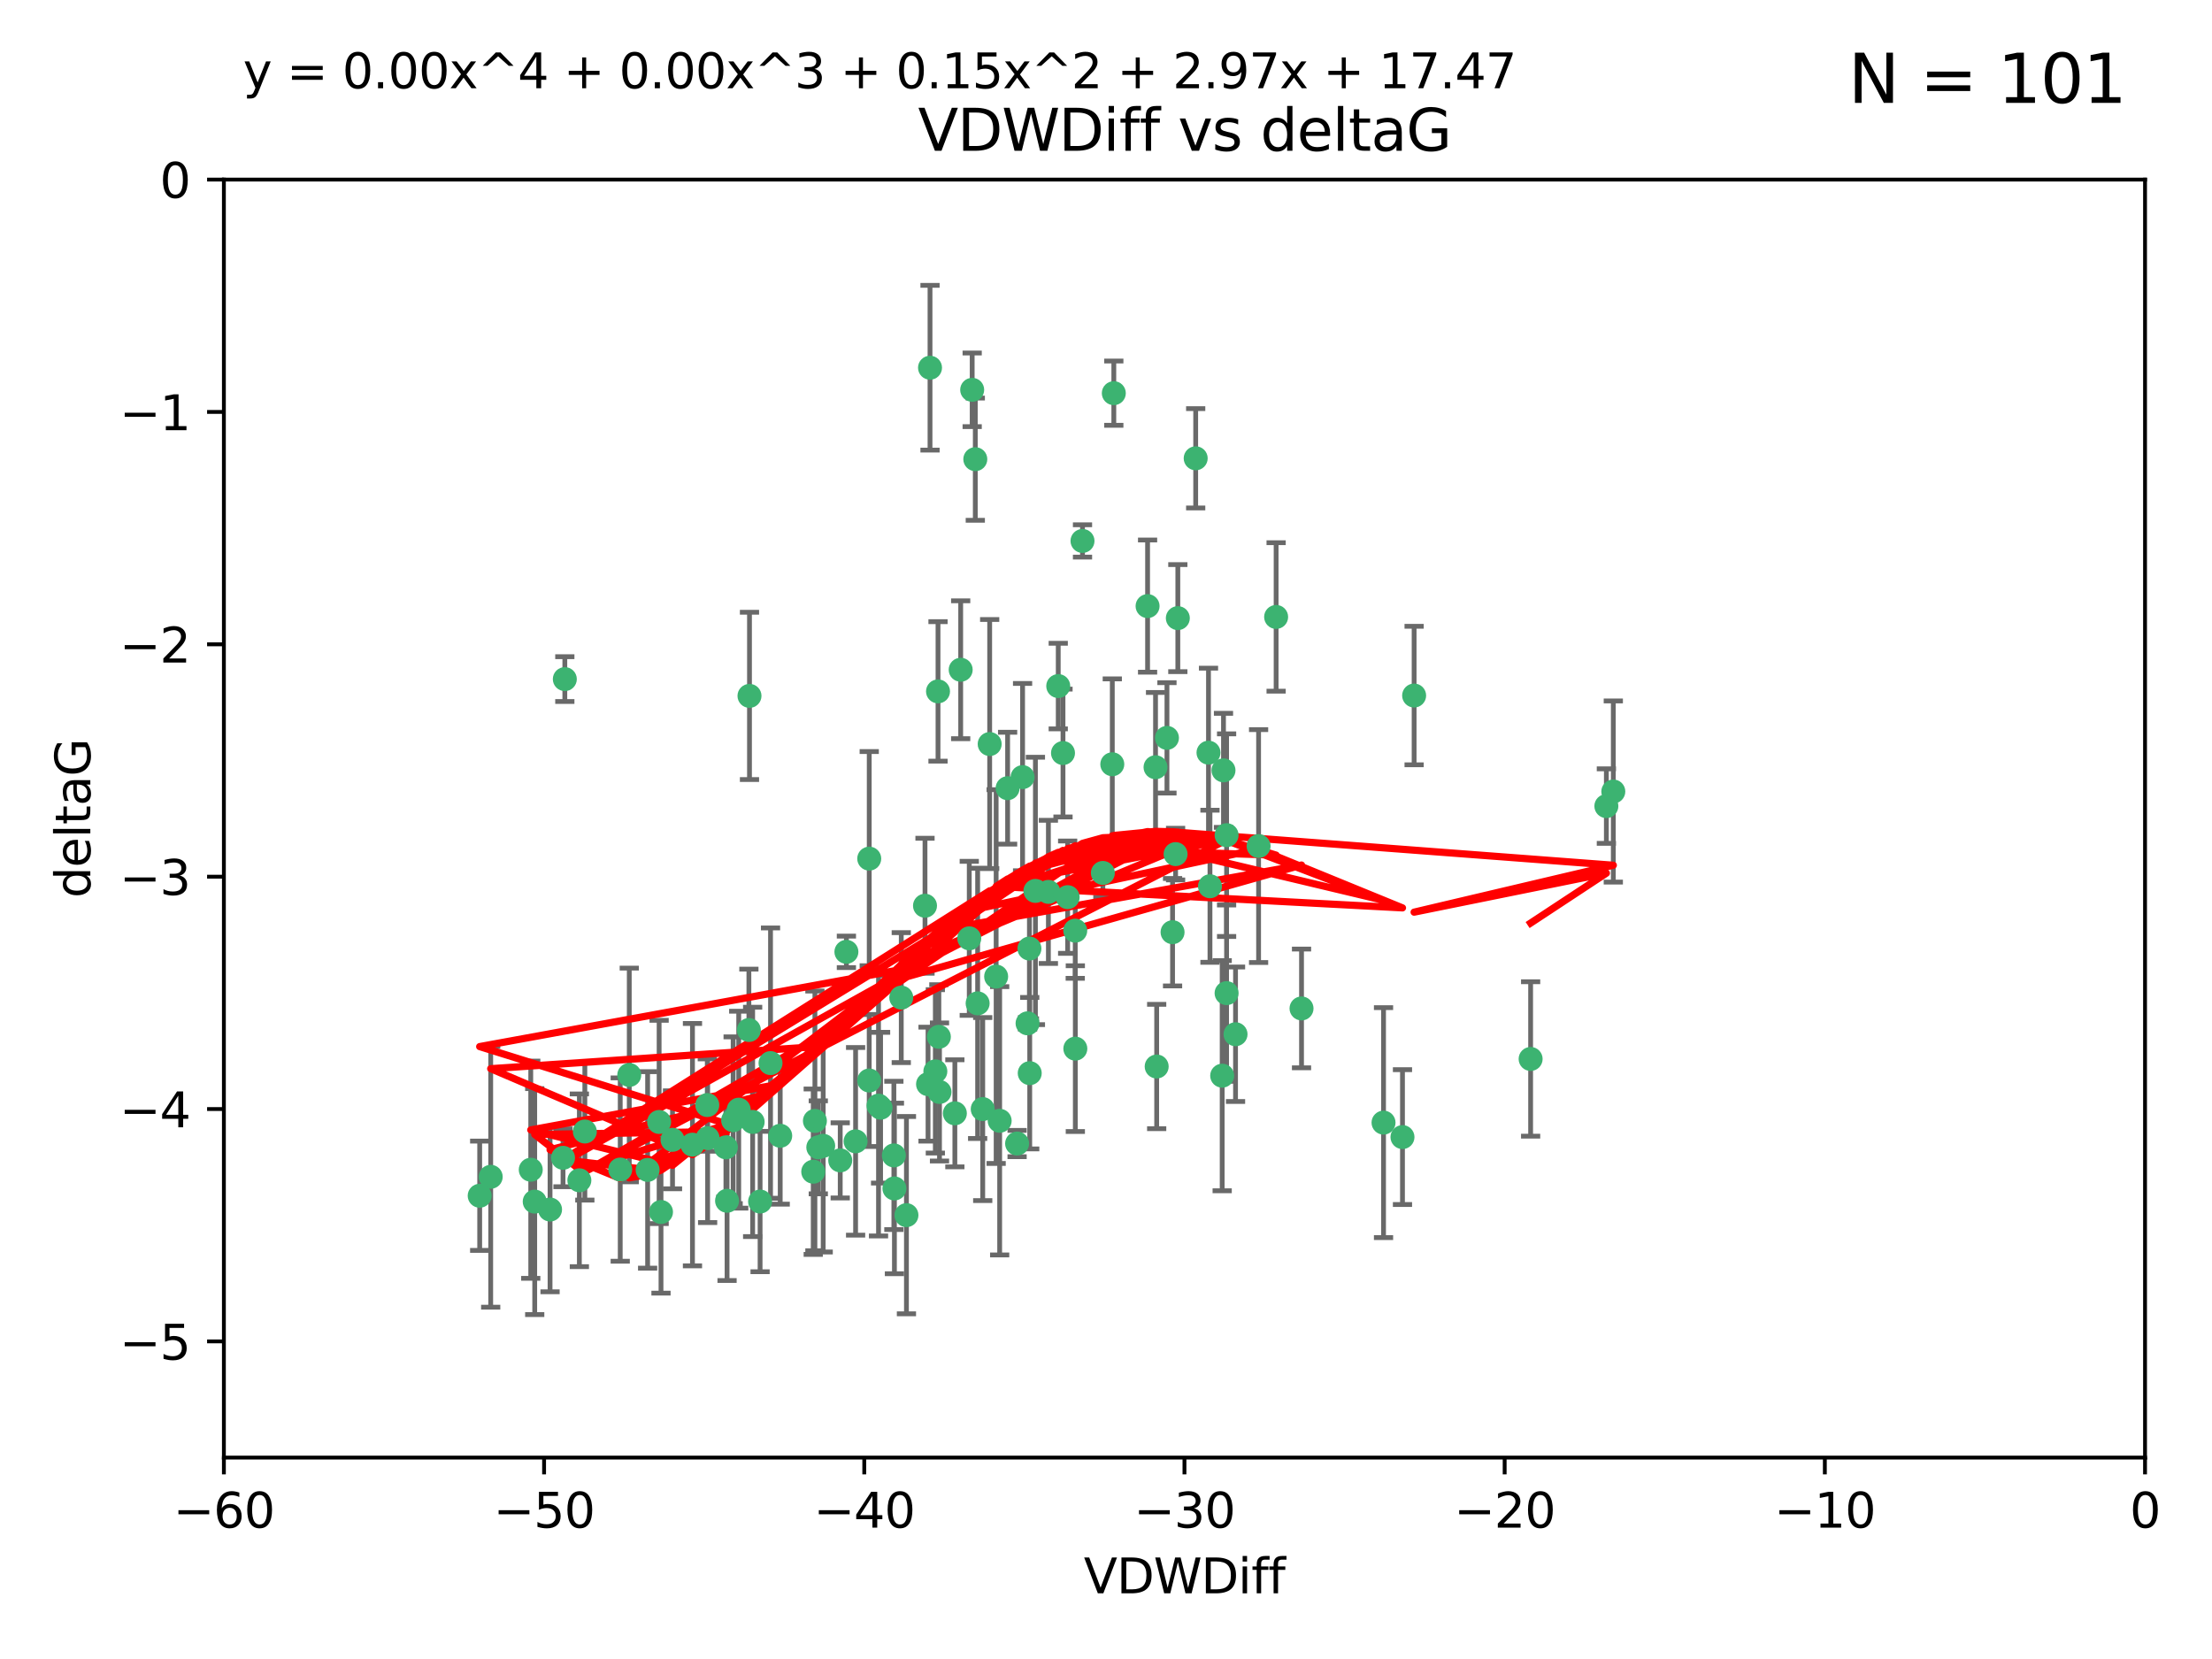 <?xml version="1.0" encoding="utf-8" standalone="no"?>
<!DOCTYPE svg PUBLIC "-//W3C//DTD SVG 1.1//EN"
  "http://www.w3.org/Graphics/SVG/1.1/DTD/svg11.dtd">
<svg xmlns:xlink="http://www.w3.org/1999/xlink" width="460.8pt" height="345.6pt" viewBox="0 0 460.8 345.6" xmlns="http://www.w3.org/2000/svg" version="1.1">
 <defs>
  <style type="text/css">*{stroke-linejoin: round; stroke-linecap: butt}</style>
 </defs>
 <g id="figure_1">
  <g id="patch_1">
   <path d="M 0 345.6 
L 460.8 345.6 
L 460.8 0 
L 0 0 
z
" style="fill: #ffffff"/>
  </g>
  <g id="axes_1">
   <g id="patch_2">
    <path d="M 46.64 303.64 
L 446.85 303.64 
L 446.85 37.411 
L 46.64 37.411 
z
" style="fill: #ffffff"/>
   </g>
   <g id="PathCollection_1">
    <defs>
     <path id="mb2e96597ab" d="M 0 1.118 
C 0.297 1.118 0.581 1 0.791 0.791 
C 1 0.581 1.118 0.297 1.118 0 
C 1.118 -0.297 1 -0.581 0.791 -0.791 
C 0.581 -1 0.297 -1.118 0 -1.118 
C -0.297 -1.118 -0.581 -1 -0.791 -0.791 
C -1 -0.581 -1.118 -0.297 -1.118 0 
C -1.118 0.297 -1 0.581 -0.791 0.791 
C -0.581 1 -0.297 1.118 0 1.118 
z
" style="stroke: #3cb371"/>
    </defs>
    <g clip-path="url(#p29efe750c9)">
     <use xlink:href="#mb2e96597ab" x="151.221" y="239.011" style="fill: #3cb371; stroke: #3cb371"/>
     <use xlink:href="#mb2e96597ab" x="111.391" y="250.316" style="fill: #3cb371; stroke: #3cb371"/>
     <use xlink:href="#mb2e96597ab" x="120.692" y="245.88" style="fill: #3cb371; stroke: #3cb371"/>
     <use xlink:href="#mb2e96597ab" x="153.89" y="231.167" style="fill: #3cb371; stroke: #3cb371"/>
     <use xlink:href="#mb2e96597ab" x="147.41" y="237.101" style="fill: #3cb371; stroke: #3cb371"/>
     <use xlink:href="#mb2e96597ab" x="144.255" y="238.455" style="fill: #3cb371; stroke: #3cb371"/>
     <use xlink:href="#mb2e96597ab" x="102.222" y="245.151" style="fill: #3cb371; stroke: #3cb371"/>
     <use xlink:href="#mb2e96597ab" x="170.466" y="239.012" style="fill: #3cb371; stroke: #3cb371"/>
     <use xlink:href="#mb2e96597ab" x="186.325" y="247.575" style="fill: #3cb371; stroke: #3cb371"/>
     <use xlink:href="#mb2e96597ab" x="99.927" y="249.096" style="fill: #3cb371; stroke: #3cb371"/>
     <use xlink:href="#mb2e96597ab" x="152.724" y="233.364" style="fill: #3cb371; stroke: #3cb371"/>
     <use xlink:href="#mb2e96597ab" x="151.46" y="250.142" style="fill: #3cb371; stroke: #3cb371"/>
     <use xlink:href="#mb2e96597ab" x="129.205" y="243.641" style="fill: #3cb371; stroke: #3cb371"/>
     <use xlink:href="#mb2e96597ab" x="114.586" y="251.967" style="fill: #3cb371; stroke: #3cb371"/>
     <use xlink:href="#mb2e96597ab" x="160.515" y="221.462" style="fill: #3cb371; stroke: #3cb371"/>
     <use xlink:href="#mb2e96597ab" x="181.071" y="225.088" style="fill: #3cb371; stroke: #3cb371"/>
     <use xlink:href="#mb2e96597ab" x="169.761" y="233.502" style="fill: #3cb371; stroke: #3cb371"/>
     <use xlink:href="#mb2e96597ab" x="140.098" y="237.443" style="fill: #3cb371; stroke: #3cb371"/>
     <use xlink:href="#mb2e96597ab" x="110.566" y="243.675" style="fill: #3cb371; stroke: #3cb371"/>
     <use xlink:href="#mb2e96597ab" x="162.533" y="236.602" style="fill: #3cb371; stroke: #3cb371"/>
     <use xlink:href="#mb2e96597ab" x="171.486" y="238.695" style="fill: #3cb371; stroke: #3cb371"/>
     <use xlink:href="#mb2e96597ab" x="186.209" y="240.695" style="fill: #3cb371; stroke: #3cb371"/>
     <use xlink:href="#mb2e96597ab" x="181.077" y="178.869" style="fill: #3cb371; stroke: #3cb371"/>
     <use xlink:href="#mb2e96597ab" x="131.089" y="223.937" style="fill: #3cb371; stroke: #3cb371"/>
     <use xlink:href="#mb2e96597ab" x="134.911" y="243.713" style="fill: #3cb371; stroke: #3cb371"/>
     <use xlink:href="#mb2e96597ab" x="156.79" y="233.712" style="fill: #3cb371; stroke: #3cb371"/>
     <use xlink:href="#mb2e96597ab" x="156.007" y="214.57" style="fill: #3cb371; stroke: #3cb371"/>
     <use xlink:href="#mb2e96597ab" x="198.915" y="231.926" style="fill: #3cb371; stroke: #3cb371"/>
     <use xlink:href="#mb2e96597ab" x="175.035" y="241.73" style="fill: #3cb371; stroke: #3cb371"/>
     <use xlink:href="#mb2e96597ab" x="121.832" y="235.714" style="fill: #3cb371; stroke: #3cb371"/>
     <use xlink:href="#mb2e96597ab" x="169.413" y="244.088" style="fill: #3cb371; stroke: #3cb371"/>
     <use xlink:href="#mb2e96597ab" x="255.52" y="206.89" style="fill: #3cb371; stroke: #3cb371"/>
     <use xlink:href="#mb2e96597ab" x="240.957" y="222.173" style="fill: #3cb371; stroke: #3cb371"/>
     <use xlink:href="#mb2e96597ab" x="117.663" y="141.469" style="fill: #3cb371; stroke: #3cb371"/>
     <use xlink:href="#mb2e96597ab" x="193.74" y="76.602" style="fill: #3cb371; stroke: #3cb371"/>
     <use xlink:href="#mb2e96597ab" x="206.168" y="154.998" style="fill: #3cb371; stroke: #3cb371"/>
     <use xlink:href="#mb2e96597ab" x="117.288" y="241.193" style="fill: #3cb371; stroke: #3cb371"/>
     <use xlink:href="#mb2e96597ab" x="137.308" y="233.723" style="fill: #3cb371; stroke: #3cb371"/>
     <use xlink:href="#mb2e96597ab" x="137.699" y="252.481" style="fill: #3cb371; stroke: #3cb371"/>
     <use xlink:href="#mb2e96597ab" x="158.341" y="250.302" style="fill: #3cb371; stroke: #3cb371"/>
     <use xlink:href="#mb2e96597ab" x="156.132" y="144.965" style="fill: #3cb371; stroke: #3cb371"/>
     <use xlink:href="#mb2e96597ab" x="214.511" y="223.559" style="fill: #3cb371; stroke: #3cb371"/>
     <use xlink:href="#mb2e96597ab" x="201.915" y="195.473" style="fill: #3cb371; stroke: #3cb371"/>
     <use xlink:href="#mb2e96597ab" x="223.993" y="193.873" style="fill: #3cb371; stroke: #3cb371"/>
     <use xlink:href="#mb2e96597ab" x="203.173" y="95.653" style="fill: #3cb371; stroke: #3cb371"/>
     <use xlink:href="#mb2e96597ab" x="183.012" y="230.324" style="fill: #3cb371; stroke: #3cb371"/>
     <use xlink:href="#mb2e96597ab" x="244.266" y="194.195" style="fill: #3cb371; stroke: #3cb371"/>
     <use xlink:href="#mb2e96597ab" x="211.88" y="238.222" style="fill: #3cb371; stroke: #3cb371"/>
     <use xlink:href="#mb2e96597ab" x="195.715" y="227.477" style="fill: #3cb371; stroke: #3cb371"/>
     <use xlink:href="#mb2e96597ab" x="178.237" y="237.76" style="fill: #3cb371; stroke: #3cb371"/>
     <use xlink:href="#mb2e96597ab" x="188.828" y="253.138" style="fill: #3cb371; stroke: #3cb371"/>
     <use xlink:href="#mb2e96597ab" x="224.011" y="218.451" style="fill: #3cb371; stroke: #3cb371"/>
     <use xlink:href="#mb2e96597ab" x="193.329" y="225.849" style="fill: #3cb371; stroke: #3cb371"/>
     <use xlink:href="#mb2e96597ab" x="202.523" y="81.207" style="fill: #3cb371; stroke: #3cb371"/>
     <use xlink:href="#mb2e96597ab" x="147.343" y="230.202" style="fill: #3cb371; stroke: #3cb371"/>
     <use xlink:href="#mb2e96597ab" x="204.72" y="231.04" style="fill: #3cb371; stroke: #3cb371"/>
     <use xlink:href="#mb2e96597ab" x="245.364" y="128.766" style="fill: #3cb371; stroke: #3cb371"/>
     <use xlink:href="#mb2e96597ab" x="183.443" y="230.756" style="fill: #3cb371; stroke: #3cb371"/>
     <use xlink:href="#mb2e96597ab" x="271.132" y="210.077" style="fill: #3cb371; stroke: #3cb371"/>
     <use xlink:href="#mb2e96597ab" x="195.583" y="215.989" style="fill: #3cb371; stroke: #3cb371"/>
     <use xlink:href="#mb2e96597ab" x="209.904" y="164.196" style="fill: #3cb371; stroke: #3cb371"/>
     <use xlink:href="#mb2e96597ab" x="207.515" y="203.435" style="fill: #3cb371; stroke: #3cb371"/>
     <use xlink:href="#mb2e96597ab" x="292.162" y="236.875" style="fill: #3cb371; stroke: #3cb371"/>
     <use xlink:href="#mb2e96597ab" x="262.187" y="176.253" style="fill: #3cb371; stroke: #3cb371"/>
     <use xlink:href="#mb2e96597ab" x="200.128" y="139.522" style="fill: #3cb371; stroke: #3cb371"/>
     <use xlink:href="#mb2e96597ab" x="213.022" y="161.887" style="fill: #3cb371; stroke: #3cb371"/>
     <use xlink:href="#mb2e96597ab" x="220.451" y="142.919" style="fill: #3cb371; stroke: #3cb371"/>
     <use xlink:href="#mb2e96597ab" x="218.4" y="185.794" style="fill: #3cb371; stroke: #3cb371"/>
     <use xlink:href="#mb2e96597ab" x="195.406" y="144.029" style="fill: #3cb371; stroke: #3cb371"/>
     <use xlink:href="#mb2e96597ab" x="176.321" y="198.286" style="fill: #3cb371; stroke: #3cb371"/>
     <use xlink:href="#mb2e96597ab" x="232.028" y="81.905" style="fill: #3cb371; stroke: #3cb371"/>
     <use xlink:href="#mb2e96597ab" x="240.72" y="159.828" style="fill: #3cb371; stroke: #3cb371"/>
     <use xlink:href="#mb2e96597ab" x="244.897" y="177.928" style="fill: #3cb371; stroke: #3cb371"/>
     <use xlink:href="#mb2e96597ab" x="215.697" y="185.595" style="fill: #3cb371; stroke: #3cb371"/>
     <use xlink:href="#mb2e96597ab" x="249.084" y="95.473" style="fill: #3cb371; stroke: #3cb371"/>
     <use xlink:href="#mb2e96597ab" x="229.746" y="181.846" style="fill: #3cb371; stroke: #3cb371"/>
     <use xlink:href="#mb2e96597ab" x="225.505" y="112.689" style="fill: #3cb371; stroke: #3cb371"/>
     <use xlink:href="#mb2e96597ab" x="192.695" y="188.681" style="fill: #3cb371; stroke: #3cb371"/>
     <use xlink:href="#mb2e96597ab" x="194.849" y="223.183" style="fill: #3cb371; stroke: #3cb371"/>
     <use xlink:href="#mb2e96597ab" x="214.448" y="197.597" style="fill: #3cb371; stroke: #3cb371"/>
     <use xlink:href="#mb2e96597ab" x="203.66" y="209.019" style="fill: #3cb371; stroke: #3cb371"/>
     <use xlink:href="#mb2e96597ab" x="221.442" y="156.873" style="fill: #3cb371; stroke: #3cb371"/>
     <use xlink:href="#mb2e96597ab" x="187.751" y="207.82" style="fill: #3cb371; stroke: #3cb371"/>
     <use xlink:href="#mb2e96597ab" x="251.752" y="156.793" style="fill: #3cb371; stroke: #3cb371"/>
     <use xlink:href="#mb2e96597ab" x="214.061" y="213.179" style="fill: #3cb371; stroke: #3cb371"/>
     <use xlink:href="#mb2e96597ab" x="208.249" y="233.481" style="fill: #3cb371; stroke: #3cb371"/>
     <use xlink:href="#mb2e96597ab" x="255.522" y="173.979" style="fill: #3cb371; stroke: #3cb371"/>
     <use xlink:href="#mb2e96597ab" x="239.062" y="126.26" style="fill: #3cb371; stroke: #3cb371"/>
     <use xlink:href="#mb2e96597ab" x="222.412" y="186.895" style="fill: #3cb371; stroke: #3cb371"/>
     <use xlink:href="#mb2e96597ab" x="265.84" y="128.52" style="fill: #3cb371; stroke: #3cb371"/>
     <use xlink:href="#mb2e96597ab" x="254.876" y="160.478" style="fill: #3cb371; stroke: #3cb371"/>
     <use xlink:href="#mb2e96597ab" x="252.06" y="184.622" style="fill: #3cb371; stroke: #3cb371"/>
     <use xlink:href="#mb2e96597ab" x="254.602" y="224.085" style="fill: #3cb371; stroke: #3cb371"/>
     <use xlink:href="#mb2e96597ab" x="288.215" y="233.861" style="fill: #3cb371; stroke: #3cb371"/>
     <use xlink:href="#mb2e96597ab" x="231.711" y="159.21" style="fill: #3cb371; stroke: #3cb371"/>
     <use xlink:href="#mb2e96597ab" x="257.384" y="215.451" style="fill: #3cb371; stroke: #3cb371"/>
     <use xlink:href="#mb2e96597ab" x="243.098" y="153.713" style="fill: #3cb371; stroke: #3cb371"/>
     <use xlink:href="#mb2e96597ab" x="336.082" y="164.886" style="fill: #3cb371; stroke: #3cb371"/>
     <use xlink:href="#mb2e96597ab" x="294.588" y="144.894" style="fill: #3cb371; stroke: #3cb371"/>
     <use xlink:href="#mb2e96597ab" x="334.635" y="167.925" style="fill: #3cb371; stroke: #3cb371"/>
     <use xlink:href="#mb2e96597ab" x="318.857" y="220.6" style="fill: #3cb371; stroke: #3cb371"/>
    </g>
   </g>
   <g id="matplotlib.axis_1">
    <g id="xtick_1">
     <g id="line2d_1">
      <defs>
       <path id="mf7ee376e1e" d="M 0 0 
L 0 3.5 
" style="stroke: #000000; stroke-width: 0.8"/>
      </defs>
      <g>
       <use xlink:href="#mf7ee376e1e" x="46.64" y="303.64" style="stroke: #000000; stroke-width: 0.8"/>
      </g>
     </g>
     <g id="text_1">
      <!-- −60 -->
      <g transform="translate(36.088 318.238)scale(0.1 -0.1)">
       <defs>
        <path id="DejaVuSans-2212" d="M 678 2272 
L 4684 2272 
L 4684 1741 
L 678 1741 
L 678 2272 
z
" transform="scale(0.016)"/>
        <path id="DejaVuSans-36" d="M 2113 2584 
Q 1688 2584 1439 2293 
Q 1191 2003 1191 1497 
Q 1191 994 1439 701 
Q 1688 409 2113 409 
Q 2538 409 2786 701 
Q 3034 994 3034 1497 
Q 3034 2003 2786 2293 
Q 2538 2584 2113 2584 
z
M 3366 4563 
L 3366 3988 
Q 3128 4100 2886 4159 
Q 2644 4219 2406 4219 
Q 1781 4219 1451 3797 
Q 1122 3375 1075 2522 
Q 1259 2794 1537 2939 
Q 1816 3084 2150 3084 
Q 2853 3084 3261 2657 
Q 3669 2231 3669 1497 
Q 3669 778 3244 343 
Q 2819 -91 2113 -91 
Q 1303 -91 875 529 
Q 447 1150 447 2328 
Q 447 3434 972 4092 
Q 1497 4750 2381 4750 
Q 2619 4750 2861 4703 
Q 3103 4656 3366 4563 
z
" transform="scale(0.016)"/>
        <path id="DejaVuSans-30" d="M 2034 4250 
Q 1547 4250 1301 3770 
Q 1056 3291 1056 2328 
Q 1056 1369 1301 889 
Q 1547 409 2034 409 
Q 2525 409 2770 889 
Q 3016 1369 3016 2328 
Q 3016 3291 2770 3770 
Q 2525 4250 2034 4250 
z
M 2034 4750 
Q 2819 4750 3233 4129 
Q 3647 3509 3647 2328 
Q 3647 1150 3233 529 
Q 2819 -91 2034 -91 
Q 1250 -91 836 529 
Q 422 1150 422 2328 
Q 422 3509 836 4129 
Q 1250 4750 2034 4750 
z
" transform="scale(0.016)"/>
       </defs>
       <use xlink:href="#DejaVuSans-2212"/>
       <use xlink:href="#DejaVuSans-36" x="83.789"/>
       <use xlink:href="#DejaVuSans-30" x="147.412"/>
      </g>
     </g>
    </g>
    <g id="xtick_2">
     <g id="line2d_2">
      <g>
       <use xlink:href="#mf7ee376e1e" x="113.342" y="303.64" style="stroke: #000000; stroke-width: 0.8"/>
      </g>
     </g>
     <g id="text_2">
      <!-- −50 -->
      <g transform="translate(102.789 318.238)scale(0.1 -0.1)">
       <defs>
        <path id="DejaVuSans-35" d="M 691 4666 
L 3169 4666 
L 3169 4134 
L 1269 4134 
L 1269 2991 
Q 1406 3038 1543 3061 
Q 1681 3084 1819 3084 
Q 2600 3084 3056 2656 
Q 3513 2228 3513 1497 
Q 3513 744 3044 326 
Q 2575 -91 1722 -91 
Q 1428 -91 1123 -41 
Q 819 9 494 109 
L 494 744 
Q 775 591 1075 516 
Q 1375 441 1709 441 
Q 2250 441 2565 725 
Q 2881 1009 2881 1497 
Q 2881 1984 2565 2268 
Q 2250 2553 1709 2553 
Q 1456 2553 1204 2497 
Q 953 2441 691 2322 
L 691 4666 
z
" transform="scale(0.016)"/>
       </defs>
       <use xlink:href="#DejaVuSans-2212"/>
       <use xlink:href="#DejaVuSans-35" x="83.789"/>
       <use xlink:href="#DejaVuSans-30" x="147.412"/>
      </g>
     </g>
    </g>
    <g id="xtick_3">
     <g id="line2d_3">
      <g>
       <use xlink:href="#mf7ee376e1e" x="180.043" y="303.64" style="stroke: #000000; stroke-width: 0.8"/>
      </g>
     </g>
     <g id="text_3">
      <!-- −40 -->
      <g transform="translate(169.491 318.238)scale(0.1 -0.1)">
       <defs>
        <path id="DejaVuSans-34" d="M 2419 4116 
L 825 1625 
L 2419 1625 
L 2419 4116 
z
M 2253 4666 
L 3047 4666 
L 3047 1625 
L 3713 1625 
L 3713 1100 
L 3047 1100 
L 3047 0 
L 2419 0 
L 2419 1100 
L 313 1100 
L 313 1709 
L 2253 4666 
z
" transform="scale(0.016)"/>
       </defs>
       <use xlink:href="#DejaVuSans-2212"/>
       <use xlink:href="#DejaVuSans-34" x="83.789"/>
       <use xlink:href="#DejaVuSans-30" x="147.412"/>
      </g>
     </g>
    </g>
    <g id="xtick_4">
     <g id="line2d_4">
      <g>
       <use xlink:href="#mf7ee376e1e" x="246.745" y="303.64" style="stroke: #000000; stroke-width: 0.8"/>
      </g>
     </g>
     <g id="text_4">
      <!-- −30 -->
      <g transform="translate(236.193 318.238)scale(0.1 -0.1)">
       <defs>
        <path id="DejaVuSans-33" d="M 2597 2516 
Q 3050 2419 3304 2112 
Q 3559 1806 3559 1356 
Q 3559 666 3084 287 
Q 2609 -91 1734 -91 
Q 1441 -91 1130 -33 
Q 819 25 488 141 
L 488 750 
Q 750 597 1062 519 
Q 1375 441 1716 441 
Q 2309 441 2620 675 
Q 2931 909 2931 1356 
Q 2931 1769 2642 2001 
Q 2353 2234 1838 2234 
L 1294 2234 
L 1294 2753 
L 1863 2753 
Q 2328 2753 2575 2939 
Q 2822 3125 2822 3475 
Q 2822 3834 2567 4026 
Q 2313 4219 1838 4219 
Q 1578 4219 1281 4162 
Q 984 4106 628 3988 
L 628 4550 
Q 988 4650 1302 4700 
Q 1616 4750 1894 4750 
Q 2613 4750 3031 4423 
Q 3450 4097 3450 3541 
Q 3450 3153 3228 2886 
Q 3006 2619 2597 2516 
z
" transform="scale(0.016)"/>
       </defs>
       <use xlink:href="#DejaVuSans-2212"/>
       <use xlink:href="#DejaVuSans-33" x="83.789"/>
       <use xlink:href="#DejaVuSans-30" x="147.412"/>
      </g>
     </g>
    </g>
    <g id="xtick_5">
     <g id="line2d_5">
      <g>
       <use xlink:href="#mf7ee376e1e" x="313.447" y="303.64" style="stroke: #000000; stroke-width: 0.8"/>
      </g>
     </g>
     <g id="text_5">
      <!-- −20 -->
      <g transform="translate(302.894 318.238)scale(0.1 -0.1)">
       <defs>
        <path id="DejaVuSans-32" d="M 1228 531 
L 3431 531 
L 3431 0 
L 469 0 
L 469 531 
Q 828 903 1448 1529 
Q 2069 2156 2228 2338 
Q 2531 2678 2651 2914 
Q 2772 3150 2772 3378 
Q 2772 3750 2511 3984 
Q 2250 4219 1831 4219 
Q 1534 4219 1204 4116 
Q 875 4013 500 3803 
L 500 4441 
Q 881 4594 1212 4672 
Q 1544 4750 1819 4750 
Q 2544 4750 2975 4387 
Q 3406 4025 3406 3419 
Q 3406 3131 3298 2873 
Q 3191 2616 2906 2266 
Q 2828 2175 2409 1742 
Q 1991 1309 1228 531 
z
" transform="scale(0.016)"/>
       </defs>
       <use xlink:href="#DejaVuSans-2212"/>
       <use xlink:href="#DejaVuSans-32" x="83.789"/>
       <use xlink:href="#DejaVuSans-30" x="147.412"/>
      </g>
     </g>
    </g>
    <g id="xtick_6">
     <g id="line2d_6">
      <g>
       <use xlink:href="#mf7ee376e1e" x="380.148" y="303.64" style="stroke: #000000; stroke-width: 0.8"/>
      </g>
     </g>
     <g id="text_6">
      <!-- −10 -->
      <g transform="translate(369.596 318.238)scale(0.1 -0.1)">
       <defs>
        <path id="DejaVuSans-31" d="M 794 531 
L 1825 531 
L 1825 4091 
L 703 3866 
L 703 4441 
L 1819 4666 
L 2450 4666 
L 2450 531 
L 3481 531 
L 3481 0 
L 794 0 
L 794 531 
z
" transform="scale(0.016)"/>
       </defs>
       <use xlink:href="#DejaVuSans-2212"/>
       <use xlink:href="#DejaVuSans-31" x="83.789"/>
       <use xlink:href="#DejaVuSans-30" x="147.412"/>
      </g>
     </g>
    </g>
    <g id="xtick_7">
     <g id="line2d_7">
      <g>
       <use xlink:href="#mf7ee376e1e" x="446.85" y="303.64" style="stroke: #000000; stroke-width: 0.8"/>
      </g>
     </g>
     <g id="text_7">
      <!-- 0 -->
      <g transform="translate(443.669 318.238)scale(0.1 -0.1)">
       <use xlink:href="#DejaVuSans-30"/>
      </g>
     </g>
    </g>
    <g id="text_8">
     <!-- VDWDiff -->
     <g transform="translate(225.772 331.917)scale(0.1 -0.1)">
      <defs>
       <path id="DejaVuSans-56" d="M 1831 0 
L 50 4666 
L 709 4666 
L 2188 738 
L 3669 4666 
L 4325 4666 
L 2547 0 
L 1831 0 
z
" transform="scale(0.016)"/>
       <path id="DejaVuSans-44" d="M 1259 4147 
L 1259 519 
L 2022 519 
Q 2988 519 3436 956 
Q 3884 1394 3884 2338 
Q 3884 3275 3436 3711 
Q 2988 4147 2022 4147 
L 1259 4147 
z
M 628 4666 
L 1925 4666 
Q 3281 4666 3915 4102 
Q 4550 3538 4550 2338 
Q 4550 1131 3912 565 
Q 3275 0 1925 0 
L 628 0 
L 628 4666 
z
" transform="scale(0.016)"/>
       <path id="DejaVuSans-57" d="M 213 4666 
L 850 4666 
L 1831 722 
L 2809 4666 
L 3519 4666 
L 4500 722 
L 5478 4666 
L 6119 4666 
L 4947 0 
L 4153 0 
L 3169 4050 
L 2175 0 
L 1381 0 
L 213 4666 
z
" transform="scale(0.016)"/>
       <path id="DejaVuSans-69" d="M 603 3500 
L 1178 3500 
L 1178 0 
L 603 0 
L 603 3500 
z
M 603 4863 
L 1178 4863 
L 1178 4134 
L 603 4134 
L 603 4863 
z
" transform="scale(0.016)"/>
       <path id="DejaVuSans-66" d="M 2375 4863 
L 2375 4384 
L 1825 4384 
Q 1516 4384 1395 4259 
Q 1275 4134 1275 3809 
L 1275 3500 
L 2222 3500 
L 2222 3053 
L 1275 3053 
L 1275 0 
L 697 0 
L 697 3053 
L 147 3053 
L 147 3500 
L 697 3500 
L 697 3744 
Q 697 4328 969 4595 
Q 1241 4863 1831 4863 
L 2375 4863 
z
" transform="scale(0.016)"/>
      </defs>
      <use xlink:href="#DejaVuSans-56"/>
      <use xlink:href="#DejaVuSans-44" x="68.408"/>
      <use xlink:href="#DejaVuSans-57" x="145.41"/>
      <use xlink:href="#DejaVuSans-44" x="244.287"/>
      <use xlink:href="#DejaVuSans-69" x="321.289"/>
      <use xlink:href="#DejaVuSans-66" x="349.072"/>
      <use xlink:href="#DejaVuSans-66" x="384.277"/>
     </g>
    </g>
   </g>
   <g id="matplotlib.axis_2">
    <g id="ytick_1">
     <g id="line2d_8">
      <defs>
       <path id="m45bb60052e" d="M 0 0 
L -3.5 0 
" style="stroke: #000000; stroke-width: 0.8"/>
      </defs>
      <g>
       <use xlink:href="#m45bb60052e" x="46.64" y="279.437" style="stroke: #000000; stroke-width: 0.8"/>
      </g>
     </g>
     <g id="text_9">
      <!-- −5 -->
      <g transform="translate(24.898 283.237)scale(0.1 -0.1)">
       <use xlink:href="#DejaVuSans-2212"/>
       <use xlink:href="#DejaVuSans-35" x="83.789"/>
      </g>
     </g>
    </g>
    <g id="ytick_2">
     <g id="line2d_9">
      <g>
       <use xlink:href="#m45bb60052e" x="46.64" y="231.032" style="stroke: #000000; stroke-width: 0.8"/>
      </g>
     </g>
     <g id="text_10">
      <!-- −4 -->
      <g transform="translate(24.898 234.831)scale(0.1 -0.1)">
       <use xlink:href="#DejaVuSans-2212"/>
       <use xlink:href="#DejaVuSans-34" x="83.789"/>
      </g>
     </g>
    </g>
    <g id="ytick_3">
     <g id="line2d_10">
      <g>
       <use xlink:href="#m45bb60052e" x="46.64" y="182.627" style="stroke: #000000; stroke-width: 0.8"/>
      </g>
     </g>
     <g id="text_11">
      <!-- −3 -->
      <g transform="translate(24.898 186.426)scale(0.1 -0.1)">
       <use xlink:href="#DejaVuSans-2212"/>
       <use xlink:href="#DejaVuSans-33" x="83.789"/>
      </g>
     </g>
    </g>
    <g id="ytick_4">
     <g id="line2d_11">
      <g>
       <use xlink:href="#m45bb60052e" x="46.64" y="134.222" style="stroke: #000000; stroke-width: 0.8"/>
      </g>
     </g>
     <g id="text_12">
      <!-- −2 -->
      <g transform="translate(24.898 138.021)scale(0.1 -0.1)">
       <use xlink:href="#DejaVuSans-2212"/>
       <use xlink:href="#DejaVuSans-32" x="83.789"/>
      </g>
     </g>
    </g>
    <g id="ytick_5">
     <g id="line2d_12">
      <g>
       <use xlink:href="#m45bb60052e" x="46.64" y="85.816" style="stroke: #000000; stroke-width: 0.8"/>
      </g>
     </g>
     <g id="text_13">
      <!-- −1 -->
      <g transform="translate(24.898 89.616)scale(0.1 -0.1)">
       <use xlink:href="#DejaVuSans-2212"/>
       <use xlink:href="#DejaVuSans-31" x="83.789"/>
      </g>
     </g>
    </g>
    <g id="ytick_6">
     <g id="line2d_13">
      <g>
       <use xlink:href="#m45bb60052e" x="46.64" y="37.411" style="stroke: #000000; stroke-width: 0.8"/>
      </g>
     </g>
     <g id="text_14">
      <!-- 0 -->
      <g transform="translate(33.278 41.21)scale(0.1 -0.1)">
       <use xlink:href="#DejaVuSans-30"/>
      </g>
     </g>
    </g>
    <g id="text_15">
     <!-- deltaG -->
     <g transform="translate(18.818 187.064)rotate(-90)scale(0.1 -0.1)">
      <defs>
       <path id="DejaVuSans-64" d="M 2906 2969 
L 2906 4863 
L 3481 4863 
L 3481 0 
L 2906 0 
L 2906 525 
Q 2725 213 2448 61 
Q 2172 -91 1784 -91 
Q 1150 -91 751 415 
Q 353 922 353 1747 
Q 353 2572 751 3078 
Q 1150 3584 1784 3584 
Q 2172 3584 2448 3432 
Q 2725 3281 2906 2969 
z
M 947 1747 
Q 947 1113 1208 752 
Q 1469 391 1925 391 
Q 2381 391 2643 752 
Q 2906 1113 2906 1747 
Q 2906 2381 2643 2742 
Q 2381 3103 1925 3103 
Q 1469 3103 1208 2742 
Q 947 2381 947 1747 
z
" transform="scale(0.016)"/>
       <path id="DejaVuSans-65" d="M 3597 1894 
L 3597 1613 
L 953 1613 
Q 991 1019 1311 708 
Q 1631 397 2203 397 
Q 2534 397 2845 478 
Q 3156 559 3463 722 
L 3463 178 
Q 3153 47 2828 -22 
Q 2503 -91 2169 -91 
Q 1331 -91 842 396 
Q 353 884 353 1716 
Q 353 2575 817 3079 
Q 1281 3584 2069 3584 
Q 2775 3584 3186 3129 
Q 3597 2675 3597 1894 
z
M 3022 2063 
Q 3016 2534 2758 2815 
Q 2500 3097 2075 3097 
Q 1594 3097 1305 2825 
Q 1016 2553 972 2059 
L 3022 2063 
z
" transform="scale(0.016)"/>
       <path id="DejaVuSans-6c" d="M 603 4863 
L 1178 4863 
L 1178 0 
L 603 0 
L 603 4863 
z
" transform="scale(0.016)"/>
       <path id="DejaVuSans-74" d="M 1172 4494 
L 1172 3500 
L 2356 3500 
L 2356 3053 
L 1172 3053 
L 1172 1153 
Q 1172 725 1289 603 
Q 1406 481 1766 481 
L 2356 481 
L 2356 0 
L 1766 0 
Q 1100 0 847 248 
Q 594 497 594 1153 
L 594 3053 
L 172 3053 
L 172 3500 
L 594 3500 
L 594 4494 
L 1172 4494 
z
" transform="scale(0.016)"/>
       <path id="DejaVuSans-61" d="M 2194 1759 
Q 1497 1759 1228 1600 
Q 959 1441 959 1056 
Q 959 750 1161 570 
Q 1363 391 1709 391 
Q 2188 391 2477 730 
Q 2766 1069 2766 1631 
L 2766 1759 
L 2194 1759 
z
M 3341 1997 
L 3341 0 
L 2766 0 
L 2766 531 
Q 2569 213 2275 61 
Q 1981 -91 1556 -91 
Q 1019 -91 701 211 
Q 384 513 384 1019 
Q 384 1609 779 1909 
Q 1175 2209 1959 2209 
L 2766 2209 
L 2766 2266 
Q 2766 2663 2505 2880 
Q 2244 3097 1772 3097 
Q 1472 3097 1187 3025 
Q 903 2953 641 2809 
L 641 3341 
Q 956 3463 1253 3523 
Q 1550 3584 1831 3584 
Q 2591 3584 2966 3190 
Q 3341 2797 3341 1997 
z
" transform="scale(0.016)"/>
       <path id="DejaVuSans-47" d="M 3809 666 
L 3809 1919 
L 2778 1919 
L 2778 2438 
L 4434 2438 
L 4434 434 
Q 4069 175 3628 42 
Q 3188 -91 2688 -91 
Q 1594 -91 976 548 
Q 359 1188 359 2328 
Q 359 3472 976 4111 
Q 1594 4750 2688 4750 
Q 3144 4750 3555 4637 
Q 3966 4525 4313 4306 
L 4313 3634 
Q 3963 3931 3569 4081 
Q 3175 4231 2741 4231 
Q 1884 4231 1454 3753 
Q 1025 3275 1025 2328 
Q 1025 1384 1454 906 
Q 1884 428 2741 428 
Q 3075 428 3337 486 
Q 3600 544 3809 666 
z
" transform="scale(0.016)"/>
      </defs>
      <use xlink:href="#DejaVuSans-64"/>
      <use xlink:href="#DejaVuSans-65" x="63.477"/>
      <use xlink:href="#DejaVuSans-6c" x="125"/>
      <use xlink:href="#DejaVuSans-74" x="152.783"/>
      <use xlink:href="#DejaVuSans-61" x="191.992"/>
      <use xlink:href="#DejaVuSans-47" x="253.271"/>
     </g>
    </g>
   </g>
   <g id="LineCollection_1">
    <path d="M 151.221 249.332 
L 151.221 228.691 
" clip-path="url(#p29efe750c9)" style="fill: none; stroke: #696969"/>
    <path d="M 111.391 273.851 
L 111.391 226.78 
" clip-path="url(#p29efe750c9)" style="fill: none; stroke: #696969"/>
    <path d="M 120.692 263.87 
L 120.692 227.891 
" clip-path="url(#p29efe750c9)" style="fill: none; stroke: #696969"/>
    <path d="M 153.89 251.678 
L 153.89 210.656 
" clip-path="url(#p29efe750c9)" style="fill: none; stroke: #696969"/>
    <path d="M 147.41 254.682 
L 147.41 219.519 
" clip-path="url(#p29efe750c9)" style="fill: none; stroke: #696969"/>
    <path d="M 144.255 263.702 
L 144.255 213.208 
" clip-path="url(#p29efe750c9)" style="fill: none; stroke: #696969"/>
    <path d="M 102.222 272.312 
L 102.222 217.99 
" clip-path="url(#p29efe750c9)" style="fill: none; stroke: #696969"/>
    <path d="M 170.466 248.696 
L 170.466 229.327 
" clip-path="url(#p29efe750c9)" style="fill: none; stroke: #696969"/>
    <path d="M 186.325 265.34 
L 186.325 229.81 
" clip-path="url(#p29efe750c9)" style="fill: none; stroke: #696969"/>
    <path d="M 99.927 260.481 
L 99.927 237.71 
" clip-path="url(#p29efe750c9)" style="fill: none; stroke: #696969"/>
    <path d="M 152.724 250.731 
L 152.724 215.997 
" clip-path="url(#p29efe750c9)" style="fill: none; stroke: #696969"/>
    <path d="M 151.46 266.753 
L 151.46 233.531 
" clip-path="url(#p29efe750c9)" style="fill: none; stroke: #696969"/>
    <path d="M 129.205 262.737 
L 129.205 224.544 
" clip-path="url(#p29efe750c9)" style="fill: none; stroke: #696969"/>
    <path d="M 114.586 269.097 
L 114.586 234.836 
" clip-path="url(#p29efe750c9)" style="fill: none; stroke: #696969"/>
    <path d="M 160.515 249.617 
L 160.515 193.307 
" clip-path="url(#p29efe750c9)" style="fill: none; stroke: #696969"/>
    <path d="M 181.071 238.836 
L 181.071 211.34 
" clip-path="url(#p29efe750c9)" style="fill: none; stroke: #696969"/>
    <path d="M 169.761 260.554 
L 169.761 206.45 
" clip-path="url(#p29efe750c9)" style="fill: none; stroke: #696969"/>
    <path d="M 140.098 247.65 
L 140.098 227.236 
" clip-path="url(#p29efe750c9)" style="fill: none; stroke: #696969"/>
    <path d="M 110.566 266.303 
L 110.566 221.048 
" clip-path="url(#p29efe750c9)" style="fill: none; stroke: #696969"/>
    <path d="M 162.533 250.846 
L 162.533 222.359 
" clip-path="url(#p29efe750c9)" style="fill: none; stroke: #696969"/>
    <path d="M 171.486 260.812 
L 171.486 216.578 
" clip-path="url(#p29efe750c9)" style="fill: none; stroke: #696969"/>
    <path d="M 186.209 256.139 
L 186.209 225.251 
" clip-path="url(#p29efe750c9)" style="fill: none; stroke: #696969"/>
    <path d="M 181.077 201.178 
L 181.077 156.56 
" clip-path="url(#p29efe750c9)" style="fill: none; stroke: #696969"/>
    <path d="M 131.089 246.2 
L 131.089 201.674 
" clip-path="url(#p29efe750c9)" style="fill: none; stroke: #696969"/>
    <path d="M 134.911 264.178 
L 134.911 223.248 
" clip-path="url(#p29efe750c9)" style="fill: none; stroke: #696969"/>
    <path d="M 156.79 257.598 
L 156.79 209.826 
" clip-path="url(#p29efe750c9)" style="fill: none; stroke: #696969"/>
    <path d="M 156.007 227.251 
L 156.007 201.889 
" clip-path="url(#p29efe750c9)" style="fill: none; stroke: #696969"/>
    <path d="M 198.915 243.077 
L 198.915 220.774 
" clip-path="url(#p29efe750c9)" style="fill: none; stroke: #696969"/>
    <path d="M 175.035 249.557 
L 175.035 233.903 
" clip-path="url(#p29efe750c9)" style="fill: none; stroke: #696969"/>
    <path d="M 121.832 250 
L 121.832 221.428 
" clip-path="url(#p29efe750c9)" style="fill: none; stroke: #696969"/>
    <path d="M 169.413 261.318 
L 169.413 226.858 
" clip-path="url(#p29efe750c9)" style="fill: none; stroke: #696969"/>
    <path d="M 255.52 225.259 
L 255.52 188.521 
" clip-path="url(#p29efe750c9)" style="fill: none; stroke: #696969"/>
    <path d="M 240.957 235.121 
L 240.957 209.225 
" clip-path="url(#p29efe750c9)" style="fill: none; stroke: #696969"/>
    <path d="M 117.663 146.137 
L 117.663 136.802 
" clip-path="url(#p29efe750c9)" style="fill: none; stroke: #696969"/>
    <path d="M 193.74 93.762 
L 193.74 59.442 
" clip-path="url(#p29efe750c9)" style="fill: none; stroke: #696969"/>
    <path d="M 206.168 180.94 
L 206.168 129.056 
" clip-path="url(#p29efe750c9)" style="fill: none; stroke: #696969"/>
    <path d="M 117.288 247.22 
L 117.288 235.166 
" clip-path="url(#p29efe750c9)" style="fill: none; stroke: #696969"/>
    <path d="M 137.308 254.896 
L 137.308 212.549 
" clip-path="url(#p29efe750c9)" style="fill: none; stroke: #696969"/>
    <path d="M 137.699 269.381 
L 137.699 235.581 
" clip-path="url(#p29efe750c9)" style="fill: none; stroke: #696969"/>
    <path d="M 158.341 264.925 
L 158.341 235.679 
" clip-path="url(#p29efe750c9)" style="fill: none; stroke: #696969"/>
    <path d="M 156.132 162.389 
L 156.132 127.541 
" clip-path="url(#p29efe750c9)" style="fill: none; stroke: #696969"/>
    <path d="M 214.511 239.336 
L 214.511 207.781 
" clip-path="url(#p29efe750c9)" style="fill: none; stroke: #696969"/>
    <path d="M 201.915 211.518 
L 201.915 179.428 
" clip-path="url(#p29efe750c9)" style="fill: none; stroke: #696969"/>
    <path d="M 223.993 203.802 
L 223.993 183.944 
" clip-path="url(#p29efe750c9)" style="fill: none; stroke: #696969"/>
    <path d="M 203.173 108.382 
L 203.173 82.923 
" clip-path="url(#p29efe750c9)" style="fill: none; stroke: #696969"/>
    <path d="M 183.012 257.471 
L 183.012 203.178 
" clip-path="url(#p29efe750c9)" style="fill: none; stroke: #696969"/>
    <path d="M 244.266 205.384 
L 244.266 183.006 
" clip-path="url(#p29efe750c9)" style="fill: none; stroke: #696969"/>
    <path d="M 211.88 240.963 
L 211.88 235.481 
" clip-path="url(#p29efe750c9)" style="fill: none; stroke: #696969"/>
    <path d="M 195.715 241.86 
L 195.715 213.095 
" clip-path="url(#p29efe750c9)" style="fill: none; stroke: #696969"/>
    <path d="M 178.237 257.301 
L 178.237 218.218 
" clip-path="url(#p29efe750c9)" style="fill: none; stroke: #696969"/>
    <path d="M 188.828 273.691 
L 188.828 232.586 
" clip-path="url(#p29efe750c9)" style="fill: none; stroke: #696969"/>
    <path d="M 224.011 235.713 
L 224.011 201.188 
" clip-path="url(#p29efe750c9)" style="fill: none; stroke: #696969"/>
    <path d="M 193.329 237.72 
L 193.329 213.978 
" clip-path="url(#p29efe750c9)" style="fill: none; stroke: #696969"/>
    <path d="M 202.523 88.875 
L 202.523 73.539 
" clip-path="url(#p29efe750c9)" style="fill: none; stroke: #696969"/>
    <path d="M 147.343 239.817 
L 147.343 220.587 
" clip-path="url(#p29efe750c9)" style="fill: none; stroke: #696969"/>
    <path d="M 204.72 250.104 
L 204.72 211.975 
" clip-path="url(#p29efe750c9)" style="fill: none; stroke: #696969"/>
    <path d="M 245.364 139.92 
L 245.364 117.611 
" clip-path="url(#p29efe750c9)" style="fill: none; stroke: #696969"/>
    <path d="M 183.443 246.458 
L 183.443 215.054 
" clip-path="url(#p29efe750c9)" style="fill: none; stroke: #696969"/>
    <path d="M 271.132 222.445 
L 271.132 197.71 
" clip-path="url(#p29efe750c9)" style="fill: none; stroke: #696969"/>
    <path d="M 195.583 226.845 
L 195.583 205.133 
" clip-path="url(#p29efe750c9)" style="fill: none; stroke: #696969"/>
    <path d="M 209.904 175.847 
L 209.904 152.545 
" clip-path="url(#p29efe750c9)" style="fill: none; stroke: #696969"/>
    <path d="M 207.515 242.368 
L 207.515 164.502 
" clip-path="url(#p29efe750c9)" style="fill: none; stroke: #696969"/>
    <path d="M 292.162 250.922 
L 292.162 222.829 
" clip-path="url(#p29efe750c9)" style="fill: none; stroke: #696969"/>
    <path d="M 262.187 200.512 
L 262.187 151.994 
" clip-path="url(#p29efe750c9)" style="fill: none; stroke: #696969"/>
    <path d="M 200.128 153.884 
L 200.128 125.16 
" clip-path="url(#p29efe750c9)" style="fill: none; stroke: #696969"/>
    <path d="M 213.022 181.396 
L 213.022 142.378 
" clip-path="url(#p29efe750c9)" style="fill: none; stroke: #696969"/>
    <path d="M 220.451 151.833 
L 220.451 134.005 
" clip-path="url(#p29efe750c9)" style="fill: none; stroke: #696969"/>
    <path d="M 218.4 200.702 
L 218.4 170.886 
" clip-path="url(#p29efe750c9)" style="fill: none; stroke: #696969"/>
    <path d="M 195.406 158.556 
L 195.406 129.503 
" clip-path="url(#p29efe750c9)" style="fill: none; stroke: #696969"/>
    <path d="M 176.321 201.563 
L 176.321 195.009 
" clip-path="url(#p29efe750c9)" style="fill: none; stroke: #696969"/>
    <path d="M 232.028 88.597 
L 232.028 75.213 
" clip-path="url(#p29efe750c9)" style="fill: none; stroke: #696969"/>
    <path d="M 240.72 175.402 
L 240.72 144.254 
" clip-path="url(#p29efe750c9)" style="fill: none; stroke: #696969"/>
    <path d="M 244.897 183.308 
L 244.897 172.547 
" clip-path="url(#p29efe750c9)" style="fill: none; stroke: #696969"/>
    <path d="M 215.697 213.446 
L 215.697 157.744 
" clip-path="url(#p29efe750c9)" style="fill: none; stroke: #696969"/>
    <path d="M 249.084 105.82 
L 249.084 85.126 
" clip-path="url(#p29efe750c9)" style="fill: none; stroke: #696969"/>
    <path d="M 229.746 186.895 
L 229.746 176.797 
" clip-path="url(#p29efe750c9)" style="fill: none; stroke: #696969"/>
    <path d="M 225.505 116.056 
L 225.505 109.321 
" clip-path="url(#p29efe750c9)" style="fill: none; stroke: #696969"/>
    <path d="M 192.695 202.739 
L 192.695 174.624 
" clip-path="url(#p29efe750c9)" style="fill: none; stroke: #696969"/>
    <path d="M 194.849 240.197 
L 194.849 206.168 
" clip-path="url(#p29efe750c9)" style="fill: none; stroke: #696969"/>
    <path d="M 214.448 212.222 
L 214.448 182.972 
" clip-path="url(#p29efe750c9)" style="fill: none; stroke: #696969"/>
    <path d="M 203.66 237.171 
L 203.66 180.866 
" clip-path="url(#p29efe750c9)" style="fill: none; stroke: #696969"/>
    <path d="M 221.442 170.189 
L 221.442 143.557 
" clip-path="url(#p29efe750c9)" style="fill: none; stroke: #696969"/>
    <path d="M 187.751 221.356 
L 187.751 194.285 
" clip-path="url(#p29efe750c9)" style="fill: none; stroke: #696969"/>
    <path d="M 251.752 174.39 
L 251.752 139.196 
" clip-path="url(#p29efe750c9)" style="fill: none; stroke: #696969"/>
    <path d="M 214.061 214.388 
L 214.061 211.971 
" clip-path="url(#p29efe750c9)" style="fill: none; stroke: #696969"/>
    <path d="M 208.249 261.427 
L 208.249 205.535 
" clip-path="url(#p29efe750c9)" style="fill: none; stroke: #696969"/>
    <path d="M 255.522 195.085 
L 255.522 152.873 
" clip-path="url(#p29efe750c9)" style="fill: none; stroke: #696969"/>
    <path d="M 239.062 140.03 
L 239.062 112.489 
" clip-path="url(#p29efe750c9)" style="fill: none; stroke: #696969"/>
    <path d="M 222.412 198.597 
L 222.412 175.193 
" clip-path="url(#p29efe750c9)" style="fill: none; stroke: #696969"/>
    <path d="M 265.84 143.982 
L 265.84 113.058 
" clip-path="url(#p29efe750c9)" style="fill: none; stroke: #696969"/>
    <path d="M 254.876 172.358 
L 254.876 148.597 
" clip-path="url(#p29efe750c9)" style="fill: none; stroke: #696969"/>
    <path d="M 252.06 200.466 
L 252.06 168.778 
" clip-path="url(#p29efe750c9)" style="fill: none; stroke: #696969"/>
    <path d="M 254.602 248.056 
L 254.602 200.114 
" clip-path="url(#p29efe750c9)" style="fill: none; stroke: #696969"/>
    <path d="M 288.215 257.815 
L 288.215 209.906 
" clip-path="url(#p29efe750c9)" style="fill: none; stroke: #696969"/>
    <path d="M 231.711 176.996 
L 231.711 141.423 
" clip-path="url(#p29efe750c9)" style="fill: none; stroke: #696969"/>
    <path d="M 257.384 229.46 
L 257.384 201.442 
" clip-path="url(#p29efe750c9)" style="fill: none; stroke: #696969"/>
    <path d="M 243.098 165.209 
L 243.098 142.216 
" clip-path="url(#p29efe750c9)" style="fill: none; stroke: #696969"/>
    <path d="M 336.082 183.754 
L 336.082 146.019 
" clip-path="url(#p29efe750c9)" style="fill: none; stroke: #696969"/>
    <path d="M 294.588 159.319 
L 294.588 130.469 
" clip-path="url(#p29efe750c9)" style="fill: none; stroke: #696969"/>
    <path d="M 334.635 175.69 
L 334.635 160.161 
" clip-path="url(#p29efe750c9)" style="fill: none; stroke: #696969"/>
    <path d="M 318.857 236.686 
L 318.857 204.513 
" clip-path="url(#p29efe750c9)" style="fill: none; stroke: #696969"/>
   </g>
   <g id="line2d_14">
    <defs>
     <path id="mc3167a2f05" d="M 2 0 
L -2 -0 
" style="stroke: #696969"/>
    </defs>
    <g clip-path="url(#p29efe750c9)">
     <use xlink:href="#mc3167a2f05" x="151.221" y="249.332" style="fill: #696969; stroke: #696969"/>
     <use xlink:href="#mc3167a2f05" x="111.391" y="273.851" style="fill: #696969; stroke: #696969"/>
     <use xlink:href="#mc3167a2f05" x="120.692" y="263.87" style="fill: #696969; stroke: #696969"/>
     <use xlink:href="#mc3167a2f05" x="153.89" y="251.678" style="fill: #696969; stroke: #696969"/>
     <use xlink:href="#mc3167a2f05" x="147.41" y="254.682" style="fill: #696969; stroke: #696969"/>
     <use xlink:href="#mc3167a2f05" x="144.255" y="263.702" style="fill: #696969; stroke: #696969"/>
     <use xlink:href="#mc3167a2f05" x="102.222" y="272.312" style="fill: #696969; stroke: #696969"/>
     <use xlink:href="#mc3167a2f05" x="170.466" y="248.696" style="fill: #696969; stroke: #696969"/>
     <use xlink:href="#mc3167a2f05" x="186.325" y="265.34" style="fill: #696969; stroke: #696969"/>
     <use xlink:href="#mc3167a2f05" x="99.927" y="260.481" style="fill: #696969; stroke: #696969"/>
     <use xlink:href="#mc3167a2f05" x="152.724" y="250.731" style="fill: #696969; stroke: #696969"/>
     <use xlink:href="#mc3167a2f05" x="151.46" y="266.753" style="fill: #696969; stroke: #696969"/>
     <use xlink:href="#mc3167a2f05" x="129.205" y="262.737" style="fill: #696969; stroke: #696969"/>
     <use xlink:href="#mc3167a2f05" x="114.586" y="269.097" style="fill: #696969; stroke: #696969"/>
     <use xlink:href="#mc3167a2f05" x="160.515" y="249.617" style="fill: #696969; stroke: #696969"/>
     <use xlink:href="#mc3167a2f05" x="181.071" y="238.836" style="fill: #696969; stroke: #696969"/>
     <use xlink:href="#mc3167a2f05" x="169.761" y="260.554" style="fill: #696969; stroke: #696969"/>
     <use xlink:href="#mc3167a2f05" x="140.098" y="247.65" style="fill: #696969; stroke: #696969"/>
     <use xlink:href="#mc3167a2f05" x="110.566" y="266.303" style="fill: #696969; stroke: #696969"/>
     <use xlink:href="#mc3167a2f05" x="162.533" y="250.846" style="fill: #696969; stroke: #696969"/>
     <use xlink:href="#mc3167a2f05" x="171.486" y="260.812" style="fill: #696969; stroke: #696969"/>
     <use xlink:href="#mc3167a2f05" x="186.209" y="256.139" style="fill: #696969; stroke: #696969"/>
     <use xlink:href="#mc3167a2f05" x="181.077" y="201.178" style="fill: #696969; stroke: #696969"/>
     <use xlink:href="#mc3167a2f05" x="131.089" y="246.2" style="fill: #696969; stroke: #696969"/>
     <use xlink:href="#mc3167a2f05" x="134.911" y="264.178" style="fill: #696969; stroke: #696969"/>
     <use xlink:href="#mc3167a2f05" x="156.79" y="257.598" style="fill: #696969; stroke: #696969"/>
     <use xlink:href="#mc3167a2f05" x="156.007" y="227.251" style="fill: #696969; stroke: #696969"/>
     <use xlink:href="#mc3167a2f05" x="198.915" y="243.077" style="fill: #696969; stroke: #696969"/>
     <use xlink:href="#mc3167a2f05" x="175.035" y="249.557" style="fill: #696969; stroke: #696969"/>
     <use xlink:href="#mc3167a2f05" x="121.832" y="250" style="fill: #696969; stroke: #696969"/>
     <use xlink:href="#mc3167a2f05" x="169.413" y="261.318" style="fill: #696969; stroke: #696969"/>
     <use xlink:href="#mc3167a2f05" x="255.52" y="225.259" style="fill: #696969; stroke: #696969"/>
     <use xlink:href="#mc3167a2f05" x="240.957" y="235.121" style="fill: #696969; stroke: #696969"/>
     <use xlink:href="#mc3167a2f05" x="117.663" y="146.137" style="fill: #696969; stroke: #696969"/>
     <use xlink:href="#mc3167a2f05" x="193.74" y="93.762" style="fill: #696969; stroke: #696969"/>
     <use xlink:href="#mc3167a2f05" x="206.168" y="180.94" style="fill: #696969; stroke: #696969"/>
     <use xlink:href="#mc3167a2f05" x="117.288" y="247.22" style="fill: #696969; stroke: #696969"/>
     <use xlink:href="#mc3167a2f05" x="137.308" y="254.896" style="fill: #696969; stroke: #696969"/>
     <use xlink:href="#mc3167a2f05" x="137.699" y="269.381" style="fill: #696969; stroke: #696969"/>
     <use xlink:href="#mc3167a2f05" x="158.341" y="264.925" style="fill: #696969; stroke: #696969"/>
     <use xlink:href="#mc3167a2f05" x="156.132" y="162.389" style="fill: #696969; stroke: #696969"/>
     <use xlink:href="#mc3167a2f05" x="214.511" y="239.336" style="fill: #696969; stroke: #696969"/>
     <use xlink:href="#mc3167a2f05" x="201.915" y="211.518" style="fill: #696969; stroke: #696969"/>
     <use xlink:href="#mc3167a2f05" x="223.993" y="203.802" style="fill: #696969; stroke: #696969"/>
     <use xlink:href="#mc3167a2f05" x="203.173" y="108.382" style="fill: #696969; stroke: #696969"/>
     <use xlink:href="#mc3167a2f05" x="183.012" y="257.471" style="fill: #696969; stroke: #696969"/>
     <use xlink:href="#mc3167a2f05" x="244.266" y="205.384" style="fill: #696969; stroke: #696969"/>
     <use xlink:href="#mc3167a2f05" x="211.88" y="240.963" style="fill: #696969; stroke: #696969"/>
     <use xlink:href="#mc3167a2f05" x="195.715" y="241.86" style="fill: #696969; stroke: #696969"/>
     <use xlink:href="#mc3167a2f05" x="178.237" y="257.301" style="fill: #696969; stroke: #696969"/>
     <use xlink:href="#mc3167a2f05" x="188.828" y="273.691" style="fill: #696969; stroke: #696969"/>
     <use xlink:href="#mc3167a2f05" x="224.011" y="235.713" style="fill: #696969; stroke: #696969"/>
     <use xlink:href="#mc3167a2f05" x="193.329" y="237.72" style="fill: #696969; stroke: #696969"/>
     <use xlink:href="#mc3167a2f05" x="202.523" y="88.875" style="fill: #696969; stroke: #696969"/>
     <use xlink:href="#mc3167a2f05" x="147.343" y="239.817" style="fill: #696969; stroke: #696969"/>
     <use xlink:href="#mc3167a2f05" x="204.72" y="250.104" style="fill: #696969; stroke: #696969"/>
     <use xlink:href="#mc3167a2f05" x="245.364" y="139.92" style="fill: #696969; stroke: #696969"/>
     <use xlink:href="#mc3167a2f05" x="183.443" y="246.458" style="fill: #696969; stroke: #696969"/>
     <use xlink:href="#mc3167a2f05" x="271.132" y="222.445" style="fill: #696969; stroke: #696969"/>
     <use xlink:href="#mc3167a2f05" x="195.583" y="226.845" style="fill: #696969; stroke: #696969"/>
     <use xlink:href="#mc3167a2f05" x="209.904" y="175.847" style="fill: #696969; stroke: #696969"/>
     <use xlink:href="#mc3167a2f05" x="207.515" y="242.368" style="fill: #696969; stroke: #696969"/>
     <use xlink:href="#mc3167a2f05" x="292.162" y="250.922" style="fill: #696969; stroke: #696969"/>
     <use xlink:href="#mc3167a2f05" x="262.187" y="200.512" style="fill: #696969; stroke: #696969"/>
     <use xlink:href="#mc3167a2f05" x="200.128" y="153.884" style="fill: #696969; stroke: #696969"/>
     <use xlink:href="#mc3167a2f05" x="213.022" y="181.396" style="fill: #696969; stroke: #696969"/>
     <use xlink:href="#mc3167a2f05" x="220.451" y="151.833" style="fill: #696969; stroke: #696969"/>
     <use xlink:href="#mc3167a2f05" x="218.4" y="200.702" style="fill: #696969; stroke: #696969"/>
     <use xlink:href="#mc3167a2f05" x="195.406" y="158.556" style="fill: #696969; stroke: #696969"/>
     <use xlink:href="#mc3167a2f05" x="176.321" y="201.563" style="fill: #696969; stroke: #696969"/>
     <use xlink:href="#mc3167a2f05" x="232.028" y="88.597" style="fill: #696969; stroke: #696969"/>
     <use xlink:href="#mc3167a2f05" x="240.72" y="175.402" style="fill: #696969; stroke: #696969"/>
     <use xlink:href="#mc3167a2f05" x="244.897" y="183.308" style="fill: #696969; stroke: #696969"/>
     <use xlink:href="#mc3167a2f05" x="215.697" y="213.446" style="fill: #696969; stroke: #696969"/>
     <use xlink:href="#mc3167a2f05" x="249.084" y="105.82" style="fill: #696969; stroke: #696969"/>
     <use xlink:href="#mc3167a2f05" x="229.746" y="186.895" style="fill: #696969; stroke: #696969"/>
     <use xlink:href="#mc3167a2f05" x="225.505" y="116.056" style="fill: #696969; stroke: #696969"/>
     <use xlink:href="#mc3167a2f05" x="192.695" y="202.739" style="fill: #696969; stroke: #696969"/>
     <use xlink:href="#mc3167a2f05" x="194.849" y="240.197" style="fill: #696969; stroke: #696969"/>
     <use xlink:href="#mc3167a2f05" x="214.448" y="212.222" style="fill: #696969; stroke: #696969"/>
     <use xlink:href="#mc3167a2f05" x="203.66" y="237.171" style="fill: #696969; stroke: #696969"/>
     <use xlink:href="#mc3167a2f05" x="221.442" y="170.189" style="fill: #696969; stroke: #696969"/>
     <use xlink:href="#mc3167a2f05" x="187.751" y="221.356" style="fill: #696969; stroke: #696969"/>
     <use xlink:href="#mc3167a2f05" x="251.752" y="174.39" style="fill: #696969; stroke: #696969"/>
     <use xlink:href="#mc3167a2f05" x="214.061" y="214.388" style="fill: #696969; stroke: #696969"/>
     <use xlink:href="#mc3167a2f05" x="208.249" y="261.427" style="fill: #696969; stroke: #696969"/>
     <use xlink:href="#mc3167a2f05" x="255.522" y="195.085" style="fill: #696969; stroke: #696969"/>
     <use xlink:href="#mc3167a2f05" x="239.062" y="140.03" style="fill: #696969; stroke: #696969"/>
     <use xlink:href="#mc3167a2f05" x="222.412" y="198.597" style="fill: #696969; stroke: #696969"/>
     <use xlink:href="#mc3167a2f05" x="265.84" y="143.982" style="fill: #696969; stroke: #696969"/>
     <use xlink:href="#mc3167a2f05" x="254.876" y="172.358" style="fill: #696969; stroke: #696969"/>
     <use xlink:href="#mc3167a2f05" x="252.06" y="200.466" style="fill: #696969; stroke: #696969"/>
     <use xlink:href="#mc3167a2f05" x="254.602" y="248.056" style="fill: #696969; stroke: #696969"/>
     <use xlink:href="#mc3167a2f05" x="288.215" y="257.815" style="fill: #696969; stroke: #696969"/>
     <use xlink:href="#mc3167a2f05" x="231.711" y="176.996" style="fill: #696969; stroke: #696969"/>
     <use xlink:href="#mc3167a2f05" x="257.384" y="229.46" style="fill: #696969; stroke: #696969"/>
     <use xlink:href="#mc3167a2f05" x="243.098" y="165.209" style="fill: #696969; stroke: #696969"/>
     <use xlink:href="#mc3167a2f05" x="336.082" y="183.754" style="fill: #696969; stroke: #696969"/>
     <use xlink:href="#mc3167a2f05" x="294.588" y="159.319" style="fill: #696969; stroke: #696969"/>
     <use xlink:href="#mc3167a2f05" x="334.635" y="175.69" style="fill: #696969; stroke: #696969"/>
     <use xlink:href="#mc3167a2f05" x="318.857" y="236.686" style="fill: #696969; stroke: #696969"/>
    </g>
   </g>
   <g id="line2d_15">
    <g clip-path="url(#p29efe750c9)">
     <use xlink:href="#mc3167a2f05" x="151.221" y="228.691" style="fill: #696969; stroke: #696969"/>
     <use xlink:href="#mc3167a2f05" x="111.391" y="226.78" style="fill: #696969; stroke: #696969"/>
     <use xlink:href="#mc3167a2f05" x="120.692" y="227.891" style="fill: #696969; stroke: #696969"/>
     <use xlink:href="#mc3167a2f05" x="153.89" y="210.656" style="fill: #696969; stroke: #696969"/>
     <use xlink:href="#mc3167a2f05" x="147.41" y="219.519" style="fill: #696969; stroke: #696969"/>
     <use xlink:href="#mc3167a2f05" x="144.255" y="213.208" style="fill: #696969; stroke: #696969"/>
     <use xlink:href="#mc3167a2f05" x="102.222" y="217.99" style="fill: #696969; stroke: #696969"/>
     <use xlink:href="#mc3167a2f05" x="170.466" y="229.327" style="fill: #696969; stroke: #696969"/>
     <use xlink:href="#mc3167a2f05" x="186.325" y="229.81" style="fill: #696969; stroke: #696969"/>
     <use xlink:href="#mc3167a2f05" x="99.927" y="237.71" style="fill: #696969; stroke: #696969"/>
     <use xlink:href="#mc3167a2f05" x="152.724" y="215.997" style="fill: #696969; stroke: #696969"/>
     <use xlink:href="#mc3167a2f05" x="151.46" y="233.531" style="fill: #696969; stroke: #696969"/>
     <use xlink:href="#mc3167a2f05" x="129.205" y="224.544" style="fill: #696969; stroke: #696969"/>
     <use xlink:href="#mc3167a2f05" x="114.586" y="234.836" style="fill: #696969; stroke: #696969"/>
     <use xlink:href="#mc3167a2f05" x="160.515" y="193.307" style="fill: #696969; stroke: #696969"/>
     <use xlink:href="#mc3167a2f05" x="181.071" y="211.34" style="fill: #696969; stroke: #696969"/>
     <use xlink:href="#mc3167a2f05" x="169.761" y="206.45" style="fill: #696969; stroke: #696969"/>
     <use xlink:href="#mc3167a2f05" x="140.098" y="227.236" style="fill: #696969; stroke: #696969"/>
     <use xlink:href="#mc3167a2f05" x="110.566" y="221.048" style="fill: #696969; stroke: #696969"/>
     <use xlink:href="#mc3167a2f05" x="162.533" y="222.359" style="fill: #696969; stroke: #696969"/>
     <use xlink:href="#mc3167a2f05" x="171.486" y="216.578" style="fill: #696969; stroke: #696969"/>
     <use xlink:href="#mc3167a2f05" x="186.209" y="225.251" style="fill: #696969; stroke: #696969"/>
     <use xlink:href="#mc3167a2f05" x="181.077" y="156.56" style="fill: #696969; stroke: #696969"/>
     <use xlink:href="#mc3167a2f05" x="131.089" y="201.674" style="fill: #696969; stroke: #696969"/>
     <use xlink:href="#mc3167a2f05" x="134.911" y="223.248" style="fill: #696969; stroke: #696969"/>
     <use xlink:href="#mc3167a2f05" x="156.79" y="209.826" style="fill: #696969; stroke: #696969"/>
     <use xlink:href="#mc3167a2f05" x="156.007" y="201.889" style="fill: #696969; stroke: #696969"/>
     <use xlink:href="#mc3167a2f05" x="198.915" y="220.774" style="fill: #696969; stroke: #696969"/>
     <use xlink:href="#mc3167a2f05" x="175.035" y="233.903" style="fill: #696969; stroke: #696969"/>
     <use xlink:href="#mc3167a2f05" x="121.832" y="221.428" style="fill: #696969; stroke: #696969"/>
     <use xlink:href="#mc3167a2f05" x="169.413" y="226.858" style="fill: #696969; stroke: #696969"/>
     <use xlink:href="#mc3167a2f05" x="255.52" y="188.521" style="fill: #696969; stroke: #696969"/>
     <use xlink:href="#mc3167a2f05" x="240.957" y="209.225" style="fill: #696969; stroke: #696969"/>
     <use xlink:href="#mc3167a2f05" x="117.663" y="136.802" style="fill: #696969; stroke: #696969"/>
     <use xlink:href="#mc3167a2f05" x="193.74" y="59.442" style="fill: #696969; stroke: #696969"/>
     <use xlink:href="#mc3167a2f05" x="206.168" y="129.056" style="fill: #696969; stroke: #696969"/>
     <use xlink:href="#mc3167a2f05" x="117.288" y="235.166" style="fill: #696969; stroke: #696969"/>
     <use xlink:href="#mc3167a2f05" x="137.308" y="212.549" style="fill: #696969; stroke: #696969"/>
     <use xlink:href="#mc3167a2f05" x="137.699" y="235.581" style="fill: #696969; stroke: #696969"/>
     <use xlink:href="#mc3167a2f05" x="158.341" y="235.679" style="fill: #696969; stroke: #696969"/>
     <use xlink:href="#mc3167a2f05" x="156.132" y="127.541" style="fill: #696969; stroke: #696969"/>
     <use xlink:href="#mc3167a2f05" x="214.511" y="207.781" style="fill: #696969; stroke: #696969"/>
     <use xlink:href="#mc3167a2f05" x="201.915" y="179.428" style="fill: #696969; stroke: #696969"/>
     <use xlink:href="#mc3167a2f05" x="223.993" y="183.944" style="fill: #696969; stroke: #696969"/>
     <use xlink:href="#mc3167a2f05" x="203.173" y="82.923" style="fill: #696969; stroke: #696969"/>
     <use xlink:href="#mc3167a2f05" x="183.012" y="203.178" style="fill: #696969; stroke: #696969"/>
     <use xlink:href="#mc3167a2f05" x="244.266" y="183.006" style="fill: #696969; stroke: #696969"/>
     <use xlink:href="#mc3167a2f05" x="211.88" y="235.481" style="fill: #696969; stroke: #696969"/>
     <use xlink:href="#mc3167a2f05" x="195.715" y="213.095" style="fill: #696969; stroke: #696969"/>
     <use xlink:href="#mc3167a2f05" x="178.237" y="218.218" style="fill: #696969; stroke: #696969"/>
     <use xlink:href="#mc3167a2f05" x="188.828" y="232.586" style="fill: #696969; stroke: #696969"/>
     <use xlink:href="#mc3167a2f05" x="224.011" y="201.188" style="fill: #696969; stroke: #696969"/>
     <use xlink:href="#mc3167a2f05" x="193.329" y="213.978" style="fill: #696969; stroke: #696969"/>
     <use xlink:href="#mc3167a2f05" x="202.523" y="73.539" style="fill: #696969; stroke: #696969"/>
     <use xlink:href="#mc3167a2f05" x="147.343" y="220.587" style="fill: #696969; stroke: #696969"/>
     <use xlink:href="#mc3167a2f05" x="204.72" y="211.975" style="fill: #696969; stroke: #696969"/>
     <use xlink:href="#mc3167a2f05" x="245.364" y="117.611" style="fill: #696969; stroke: #696969"/>
     <use xlink:href="#mc3167a2f05" x="183.443" y="215.054" style="fill: #696969; stroke: #696969"/>
     <use xlink:href="#mc3167a2f05" x="271.132" y="197.71" style="fill: #696969; stroke: #696969"/>
     <use xlink:href="#mc3167a2f05" x="195.583" y="205.133" style="fill: #696969; stroke: #696969"/>
     <use xlink:href="#mc3167a2f05" x="209.904" y="152.545" style="fill: #696969; stroke: #696969"/>
     <use xlink:href="#mc3167a2f05" x="207.515" y="164.502" style="fill: #696969; stroke: #696969"/>
     <use xlink:href="#mc3167a2f05" x="292.162" y="222.829" style="fill: #696969; stroke: #696969"/>
     <use xlink:href="#mc3167a2f05" x="262.187" y="151.994" style="fill: #696969; stroke: #696969"/>
     <use xlink:href="#mc3167a2f05" x="200.128" y="125.16" style="fill: #696969; stroke: #696969"/>
     <use xlink:href="#mc3167a2f05" x="213.022" y="142.378" style="fill: #696969; stroke: #696969"/>
     <use xlink:href="#mc3167a2f05" x="220.451" y="134.005" style="fill: #696969; stroke: #696969"/>
     <use xlink:href="#mc3167a2f05" x="218.4" y="170.886" style="fill: #696969; stroke: #696969"/>
     <use xlink:href="#mc3167a2f05" x="195.406" y="129.503" style="fill: #696969; stroke: #696969"/>
     <use xlink:href="#mc3167a2f05" x="176.321" y="195.009" style="fill: #696969; stroke: #696969"/>
     <use xlink:href="#mc3167a2f05" x="232.028" y="75.213" style="fill: #696969; stroke: #696969"/>
     <use xlink:href="#mc3167a2f05" x="240.72" y="144.254" style="fill: #696969; stroke: #696969"/>
     <use xlink:href="#mc3167a2f05" x="244.897" y="172.547" style="fill: #696969; stroke: #696969"/>
     <use xlink:href="#mc3167a2f05" x="215.697" y="157.744" style="fill: #696969; stroke: #696969"/>
     <use xlink:href="#mc3167a2f05" x="249.084" y="85.126" style="fill: #696969; stroke: #696969"/>
     <use xlink:href="#mc3167a2f05" x="229.746" y="176.797" style="fill: #696969; stroke: #696969"/>
     <use xlink:href="#mc3167a2f05" x="225.505" y="109.321" style="fill: #696969; stroke: #696969"/>
     <use xlink:href="#mc3167a2f05" x="192.695" y="174.624" style="fill: #696969; stroke: #696969"/>
     <use xlink:href="#mc3167a2f05" x="194.849" y="206.168" style="fill: #696969; stroke: #696969"/>
     <use xlink:href="#mc3167a2f05" x="214.448" y="182.972" style="fill: #696969; stroke: #696969"/>
     <use xlink:href="#mc3167a2f05" x="203.66" y="180.866" style="fill: #696969; stroke: #696969"/>
     <use xlink:href="#mc3167a2f05" x="221.442" y="143.557" style="fill: #696969; stroke: #696969"/>
     <use xlink:href="#mc3167a2f05" x="187.751" y="194.285" style="fill: #696969; stroke: #696969"/>
     <use xlink:href="#mc3167a2f05" x="251.752" y="139.196" style="fill: #696969; stroke: #696969"/>
     <use xlink:href="#mc3167a2f05" x="214.061" y="211.971" style="fill: #696969; stroke: #696969"/>
     <use xlink:href="#mc3167a2f05" x="208.249" y="205.535" style="fill: #696969; stroke: #696969"/>
     <use xlink:href="#mc3167a2f05" x="255.522" y="152.873" style="fill: #696969; stroke: #696969"/>
     <use xlink:href="#mc3167a2f05" x="239.062" y="112.489" style="fill: #696969; stroke: #696969"/>
     <use xlink:href="#mc3167a2f05" x="222.412" y="175.193" style="fill: #696969; stroke: #696969"/>
     <use xlink:href="#mc3167a2f05" x="265.84" y="113.058" style="fill: #696969; stroke: #696969"/>
     <use xlink:href="#mc3167a2f05" x="254.876" y="148.597" style="fill: #696969; stroke: #696969"/>
     <use xlink:href="#mc3167a2f05" x="252.06" y="168.778" style="fill: #696969; stroke: #696969"/>
     <use xlink:href="#mc3167a2f05" x="254.602" y="200.114" style="fill: #696969; stroke: #696969"/>
     <use xlink:href="#mc3167a2f05" x="288.215" y="209.906" style="fill: #696969; stroke: #696969"/>
     <use xlink:href="#mc3167a2f05" x="231.711" y="141.423" style="fill: #696969; stroke: #696969"/>
     <use xlink:href="#mc3167a2f05" x="257.384" y="201.442" style="fill: #696969; stroke: #696969"/>
     <use xlink:href="#mc3167a2f05" x="243.098" y="142.216" style="fill: #696969; stroke: #696969"/>
     <use xlink:href="#mc3167a2f05" x="336.082" y="146.019" style="fill: #696969; stroke: #696969"/>
     <use xlink:href="#mc3167a2f05" x="294.588" y="130.469" style="fill: #696969; stroke: #696969"/>
     <use xlink:href="#mc3167a2f05" x="334.635" y="160.161" style="fill: #696969; stroke: #696969"/>
     <use xlink:href="#mc3167a2f05" x="318.857" y="204.513" style="fill: #696969; stroke: #696969"/>
    </g>
   </g>
   <g id="line2d_16">
    <path d="M 151.221 235.724 
L 111.391 236.33 
L 120.692 243.588 
L 153.89 233.578 
L 147.41 238.516 
L 144.255 240.546 
L 102.222 222.628 
L 170.466 218.015 
L 186.325 202.232 
L 99.927 218.025 
L 152.724 234.533 
L 151.46 235.538 
L 129.205 245.475 
L 114.586 239.51 
L 160.515 227.718 
L 181.071 207.358 
L 169.761 218.723 
L 140.098 242.762 
L 110.566 235.384 
L 162.533 225.816 
L 171.486 216.99 
L 186.209 202.344 
L 181.077 207.352 
L 131.089 245.376 
L 134.911 244.674 
L 156.79 231.096 
L 156.007 231.78 
L 198.915 191.032 
L 175.035 213.41 
L 121.832 244.082 
L 169.413 219.071 
L 255.52 174.954 
L 240.957 173.183 
L 117.663 241.877 
L 193.74 195.407 
L 206.168 185.572 
L 117.288 241.624 
L 137.308 243.918 
L 137.699 243.774 
L 158.341 229.713 
L 156.132 231.672 
L 214.511 180.419 
L 201.915 188.672 
L 223.993 176.194 
L 203.173 187.724 
L 183.012 205.444 
L 244.266 173.258 
L 211.88 181.905 
L 195.715 193.695 
L 178.237 210.187 
L 188.828 199.866 
L 224.011 176.187 
L 193.329 195.77 
L 202.523 188.211 
L 147.343 238.562 
L 204.72 186.594 
L 245.364 173.328 
L 183.443 205.022 
L 271.132 180.203 
L 195.583 193.807 
L 209.904 183.107 
L 207.515 184.655 
L 292.162 189.128 
L 262.187 176.865 
L 200.128 190.061 
L 213.022 181.244 
L 220.451 177.561 
L 218.4 178.469 
L 195.406 193.959 
L 176.321 212.113 
L 232.028 174.042 
L 240.72 173.186 
L 244.897 173.296 
L 215.697 179.793 
L 249.084 173.724 
L 229.746 174.519 
L 225.505 175.688 
L 192.695 196.333 
L 194.849 194.439 
L 214.448 180.453 
L 203.66 187.364 
L 221.442 177.153 
L 187.751 200.877 
L 251.752 174.154 
L 214.061 180.664 
L 208.249 184.168 
L 255.522 174.955 
L 239.062 173.234 
L 222.412 176.773 
L 265.84 178.138 
L 254.876 174.802 
L 252.06 174.211 
L 254.602 174.739 
L 288.215 187.556 
L 231.711 174.102 
L 257.384 175.428 
L 243.098 173.208 
L 336.082 180.244 
L 294.588 190.018 
L 334.635 181.902 
L 318.857 192.294 
" clip-path="url(#p29efe750c9)" style="fill: none; stroke: #ff0000; stroke-width: 1.5; stroke-linecap: square"/>
   </g>
   <g id="line2d_17">
    <defs>
     <path id="m5a606cb0c6" d="M 0 2 
C 0.53 2 1.039 1.789 1.414 1.414 
C 1.789 1.039 2 0.53 2 0 
C 2 -0.53 1.789 -1.039 1.414 -1.414 
C 1.039 -1.789 0.53 -2 0 -2 
C -0.53 -2 -1.039 -1.789 -1.414 -1.414 
C -1.789 -1.039 -2 -0.53 -2 0 
C -2 0.53 -1.789 1.039 -1.414 1.414 
C -1.039 1.789 -0.53 2 0 2 
z
" style="stroke: #3cb371"/>
    </defs>
    <g clip-path="url(#p29efe750c9)">
     <use xlink:href="#m5a606cb0c6" x="151.221" y="239.011" style="fill: #3cb371; stroke: #3cb371"/>
     <use xlink:href="#m5a606cb0c6" x="111.391" y="250.316" style="fill: #3cb371; stroke: #3cb371"/>
     <use xlink:href="#m5a606cb0c6" x="120.692" y="245.88" style="fill: #3cb371; stroke: #3cb371"/>
     <use xlink:href="#m5a606cb0c6" x="153.89" y="231.167" style="fill: #3cb371; stroke: #3cb371"/>
     <use xlink:href="#m5a606cb0c6" x="147.41" y="237.101" style="fill: #3cb371; stroke: #3cb371"/>
     <use xlink:href="#m5a606cb0c6" x="144.255" y="238.455" style="fill: #3cb371; stroke: #3cb371"/>
     <use xlink:href="#m5a606cb0c6" x="102.222" y="245.151" style="fill: #3cb371; stroke: #3cb371"/>
     <use xlink:href="#m5a606cb0c6" x="170.466" y="239.012" style="fill: #3cb371; stroke: #3cb371"/>
     <use xlink:href="#m5a606cb0c6" x="186.325" y="247.575" style="fill: #3cb371; stroke: #3cb371"/>
     <use xlink:href="#m5a606cb0c6" x="99.927" y="249.096" style="fill: #3cb371; stroke: #3cb371"/>
     <use xlink:href="#m5a606cb0c6" x="152.724" y="233.364" style="fill: #3cb371; stroke: #3cb371"/>
     <use xlink:href="#m5a606cb0c6" x="151.46" y="250.142" style="fill: #3cb371; stroke: #3cb371"/>
     <use xlink:href="#m5a606cb0c6" x="129.205" y="243.641" style="fill: #3cb371; stroke: #3cb371"/>
     <use xlink:href="#m5a606cb0c6" x="114.586" y="251.967" style="fill: #3cb371; stroke: #3cb371"/>
     <use xlink:href="#m5a606cb0c6" x="160.515" y="221.462" style="fill: #3cb371; stroke: #3cb371"/>
     <use xlink:href="#m5a606cb0c6" x="181.071" y="225.088" style="fill: #3cb371; stroke: #3cb371"/>
     <use xlink:href="#m5a606cb0c6" x="169.761" y="233.502" style="fill: #3cb371; stroke: #3cb371"/>
     <use xlink:href="#m5a606cb0c6" x="140.098" y="237.443" style="fill: #3cb371; stroke: #3cb371"/>
     <use xlink:href="#m5a606cb0c6" x="110.566" y="243.675" style="fill: #3cb371; stroke: #3cb371"/>
     <use xlink:href="#m5a606cb0c6" x="162.533" y="236.602" style="fill: #3cb371; stroke: #3cb371"/>
     <use xlink:href="#m5a606cb0c6" x="171.486" y="238.695" style="fill: #3cb371; stroke: #3cb371"/>
     <use xlink:href="#m5a606cb0c6" x="186.209" y="240.695" style="fill: #3cb371; stroke: #3cb371"/>
     <use xlink:href="#m5a606cb0c6" x="181.077" y="178.869" style="fill: #3cb371; stroke: #3cb371"/>
     <use xlink:href="#m5a606cb0c6" x="131.089" y="223.937" style="fill: #3cb371; stroke: #3cb371"/>
     <use xlink:href="#m5a606cb0c6" x="134.911" y="243.713" style="fill: #3cb371; stroke: #3cb371"/>
     <use xlink:href="#m5a606cb0c6" x="156.79" y="233.712" style="fill: #3cb371; stroke: #3cb371"/>
     <use xlink:href="#m5a606cb0c6" x="156.007" y="214.57" style="fill: #3cb371; stroke: #3cb371"/>
     <use xlink:href="#m5a606cb0c6" x="198.915" y="231.926" style="fill: #3cb371; stroke: #3cb371"/>
     <use xlink:href="#m5a606cb0c6" x="175.035" y="241.73" style="fill: #3cb371; stroke: #3cb371"/>
     <use xlink:href="#m5a606cb0c6" x="121.832" y="235.714" style="fill: #3cb371; stroke: #3cb371"/>
     <use xlink:href="#m5a606cb0c6" x="169.413" y="244.088" style="fill: #3cb371; stroke: #3cb371"/>
     <use xlink:href="#m5a606cb0c6" x="255.52" y="206.89" style="fill: #3cb371; stroke: #3cb371"/>
     <use xlink:href="#m5a606cb0c6" x="240.957" y="222.173" style="fill: #3cb371; stroke: #3cb371"/>
     <use xlink:href="#m5a606cb0c6" x="117.663" y="141.469" style="fill: #3cb371; stroke: #3cb371"/>
     <use xlink:href="#m5a606cb0c6" x="193.74" y="76.602" style="fill: #3cb371; stroke: #3cb371"/>
     <use xlink:href="#m5a606cb0c6" x="206.168" y="154.998" style="fill: #3cb371; stroke: #3cb371"/>
     <use xlink:href="#m5a606cb0c6" x="117.288" y="241.193" style="fill: #3cb371; stroke: #3cb371"/>
     <use xlink:href="#m5a606cb0c6" x="137.308" y="233.723" style="fill: #3cb371; stroke: #3cb371"/>
     <use xlink:href="#m5a606cb0c6" x="137.699" y="252.481" style="fill: #3cb371; stroke: #3cb371"/>
     <use xlink:href="#m5a606cb0c6" x="158.341" y="250.302" style="fill: #3cb371; stroke: #3cb371"/>
     <use xlink:href="#m5a606cb0c6" x="156.132" y="144.965" style="fill: #3cb371; stroke: #3cb371"/>
     <use xlink:href="#m5a606cb0c6" x="214.511" y="223.559" style="fill: #3cb371; stroke: #3cb371"/>
     <use xlink:href="#m5a606cb0c6" x="201.915" y="195.473" style="fill: #3cb371; stroke: #3cb371"/>
     <use xlink:href="#m5a606cb0c6" x="223.993" y="193.873" style="fill: #3cb371; stroke: #3cb371"/>
     <use xlink:href="#m5a606cb0c6" x="203.173" y="95.653" style="fill: #3cb371; stroke: #3cb371"/>
     <use xlink:href="#m5a606cb0c6" x="183.012" y="230.324" style="fill: #3cb371; stroke: #3cb371"/>
     <use xlink:href="#m5a606cb0c6" x="244.266" y="194.195" style="fill: #3cb371; stroke: #3cb371"/>
     <use xlink:href="#m5a606cb0c6" x="211.88" y="238.222" style="fill: #3cb371; stroke: #3cb371"/>
     <use xlink:href="#m5a606cb0c6" x="195.715" y="227.477" style="fill: #3cb371; stroke: #3cb371"/>
     <use xlink:href="#m5a606cb0c6" x="178.237" y="237.76" style="fill: #3cb371; stroke: #3cb371"/>
     <use xlink:href="#m5a606cb0c6" x="188.828" y="253.138" style="fill: #3cb371; stroke: #3cb371"/>
     <use xlink:href="#m5a606cb0c6" x="224.011" y="218.451" style="fill: #3cb371; stroke: #3cb371"/>
     <use xlink:href="#m5a606cb0c6" x="193.329" y="225.849" style="fill: #3cb371; stroke: #3cb371"/>
     <use xlink:href="#m5a606cb0c6" x="202.523" y="81.207" style="fill: #3cb371; stroke: #3cb371"/>
     <use xlink:href="#m5a606cb0c6" x="147.343" y="230.202" style="fill: #3cb371; stroke: #3cb371"/>
     <use xlink:href="#m5a606cb0c6" x="204.72" y="231.04" style="fill: #3cb371; stroke: #3cb371"/>
     <use xlink:href="#m5a606cb0c6" x="245.364" y="128.766" style="fill: #3cb371; stroke: #3cb371"/>
     <use xlink:href="#m5a606cb0c6" x="183.443" y="230.756" style="fill: #3cb371; stroke: #3cb371"/>
     <use xlink:href="#m5a606cb0c6" x="271.132" y="210.077" style="fill: #3cb371; stroke: #3cb371"/>
     <use xlink:href="#m5a606cb0c6" x="195.583" y="215.989" style="fill: #3cb371; stroke: #3cb371"/>
     <use xlink:href="#m5a606cb0c6" x="209.904" y="164.196" style="fill: #3cb371; stroke: #3cb371"/>
     <use xlink:href="#m5a606cb0c6" x="207.515" y="203.435" style="fill: #3cb371; stroke: #3cb371"/>
     <use xlink:href="#m5a606cb0c6" x="292.162" y="236.875" style="fill: #3cb371; stroke: #3cb371"/>
     <use xlink:href="#m5a606cb0c6" x="262.187" y="176.253" style="fill: #3cb371; stroke: #3cb371"/>
     <use xlink:href="#m5a606cb0c6" x="200.128" y="139.522" style="fill: #3cb371; stroke: #3cb371"/>
     <use xlink:href="#m5a606cb0c6" x="213.022" y="161.887" style="fill: #3cb371; stroke: #3cb371"/>
     <use xlink:href="#m5a606cb0c6" x="220.451" y="142.919" style="fill: #3cb371; stroke: #3cb371"/>
     <use xlink:href="#m5a606cb0c6" x="218.4" y="185.794" style="fill: #3cb371; stroke: #3cb371"/>
     <use xlink:href="#m5a606cb0c6" x="195.406" y="144.029" style="fill: #3cb371; stroke: #3cb371"/>
     <use xlink:href="#m5a606cb0c6" x="176.321" y="198.286" style="fill: #3cb371; stroke: #3cb371"/>
     <use xlink:href="#m5a606cb0c6" x="232.028" y="81.905" style="fill: #3cb371; stroke: #3cb371"/>
     <use xlink:href="#m5a606cb0c6" x="240.72" y="159.828" style="fill: #3cb371; stroke: #3cb371"/>
     <use xlink:href="#m5a606cb0c6" x="244.897" y="177.928" style="fill: #3cb371; stroke: #3cb371"/>
     <use xlink:href="#m5a606cb0c6" x="215.697" y="185.595" style="fill: #3cb371; stroke: #3cb371"/>
     <use xlink:href="#m5a606cb0c6" x="249.084" y="95.473" style="fill: #3cb371; stroke: #3cb371"/>
     <use xlink:href="#m5a606cb0c6" x="229.746" y="181.846" style="fill: #3cb371; stroke: #3cb371"/>
     <use xlink:href="#m5a606cb0c6" x="225.505" y="112.689" style="fill: #3cb371; stroke: #3cb371"/>
     <use xlink:href="#m5a606cb0c6" x="192.695" y="188.681" style="fill: #3cb371; stroke: #3cb371"/>
     <use xlink:href="#m5a606cb0c6" x="194.849" y="223.183" style="fill: #3cb371; stroke: #3cb371"/>
     <use xlink:href="#m5a606cb0c6" x="214.448" y="197.597" style="fill: #3cb371; stroke: #3cb371"/>
     <use xlink:href="#m5a606cb0c6" x="203.66" y="209.019" style="fill: #3cb371; stroke: #3cb371"/>
     <use xlink:href="#m5a606cb0c6" x="221.442" y="156.873" style="fill: #3cb371; stroke: #3cb371"/>
     <use xlink:href="#m5a606cb0c6" x="187.751" y="207.82" style="fill: #3cb371; stroke: #3cb371"/>
     <use xlink:href="#m5a606cb0c6" x="251.752" y="156.793" style="fill: #3cb371; stroke: #3cb371"/>
     <use xlink:href="#m5a606cb0c6" x="214.061" y="213.179" style="fill: #3cb371; stroke: #3cb371"/>
     <use xlink:href="#m5a606cb0c6" x="208.249" y="233.481" style="fill: #3cb371; stroke: #3cb371"/>
     <use xlink:href="#m5a606cb0c6" x="255.522" y="173.979" style="fill: #3cb371; stroke: #3cb371"/>
     <use xlink:href="#m5a606cb0c6" x="239.062" y="126.26" style="fill: #3cb371; stroke: #3cb371"/>
     <use xlink:href="#m5a606cb0c6" x="222.412" y="186.895" style="fill: #3cb371; stroke: #3cb371"/>
     <use xlink:href="#m5a606cb0c6" x="265.84" y="128.52" style="fill: #3cb371; stroke: #3cb371"/>
     <use xlink:href="#m5a606cb0c6" x="254.876" y="160.478" style="fill: #3cb371; stroke: #3cb371"/>
     <use xlink:href="#m5a606cb0c6" x="252.06" y="184.622" style="fill: #3cb371; stroke: #3cb371"/>
     <use xlink:href="#m5a606cb0c6" x="254.602" y="224.085" style="fill: #3cb371; stroke: #3cb371"/>
     <use xlink:href="#m5a606cb0c6" x="288.215" y="233.861" style="fill: #3cb371; stroke: #3cb371"/>
     <use xlink:href="#m5a606cb0c6" x="231.711" y="159.21" style="fill: #3cb371; stroke: #3cb371"/>
     <use xlink:href="#m5a606cb0c6" x="257.384" y="215.451" style="fill: #3cb371; stroke: #3cb371"/>
     <use xlink:href="#m5a606cb0c6" x="243.098" y="153.713" style="fill: #3cb371; stroke: #3cb371"/>
     <use xlink:href="#m5a606cb0c6" x="336.082" y="164.886" style="fill: #3cb371; stroke: #3cb371"/>
     <use xlink:href="#m5a606cb0c6" x="294.588" y="144.894" style="fill: #3cb371; stroke: #3cb371"/>
     <use xlink:href="#m5a606cb0c6" x="334.635" y="167.925" style="fill: #3cb371; stroke: #3cb371"/>
     <use xlink:href="#m5a606cb0c6" x="318.857" y="220.6" style="fill: #3cb371; stroke: #3cb371"/>
    </g>
   </g>
   <g id="patch_3">
    <path d="M 46.64 303.64 
L 46.64 37.411 
" style="fill: none; stroke: #000000; stroke-width: 0.8; stroke-linejoin: miter; stroke-linecap: square"/>
   </g>
   <g id="patch_4">
    <path d="M 446.85 303.64 
L 446.85 37.411 
" style="fill: none; stroke: #000000; stroke-width: 0.8; stroke-linejoin: miter; stroke-linecap: square"/>
   </g>
   <g id="patch_5">
    <path d="M 46.64 303.64 
L 446.85 303.64 
" style="fill: none; stroke: #000000; stroke-width: 0.8; stroke-linejoin: miter; stroke-linecap: square"/>
   </g>
   <g id="patch_6">
    <path d="M 46.64 37.411 
L 446.85 37.411 
" style="fill: none; stroke: #000000; stroke-width: 0.8; stroke-linejoin: miter; stroke-linecap: square"/>
   </g>
   <g id="text_16">
    <!-- N = 101 -->
    <g transform="translate(385.021 21.426)scale(0.14 -0.14)">
     <defs>
      <path id="DejaVuSans-4e" d="M 628 4666 
L 1478 4666 
L 3547 763 
L 3547 4666 
L 4159 4666 
L 4159 0 
L 3309 0 
L 1241 3903 
L 1241 0 
L 628 0 
L 628 4666 
z
" transform="scale(0.016)"/>
      <path id="DejaVuSans-20" transform="scale(0.016)"/>
      <path id="DejaVuSans-3d" d="M 678 2906 
L 4684 2906 
L 4684 2381 
L 678 2381 
L 678 2906 
z
M 678 1631 
L 4684 1631 
L 4684 1100 
L 678 1100 
L 678 1631 
z
" transform="scale(0.016)"/>
     </defs>
     <use xlink:href="#DejaVuSans-4e"/>
     <use xlink:href="#DejaVuSans-20" x="74.805"/>
     <use xlink:href="#DejaVuSans-3d" x="106.592"/>
     <use xlink:href="#DejaVuSans-20" x="190.381"/>
     <use xlink:href="#DejaVuSans-31" x="222.168"/>
     <use xlink:href="#DejaVuSans-30" x="285.791"/>
     <use xlink:href="#DejaVuSans-31" x="349.414"/>
    </g>
   </g>
   <g id="text_17">
    <!-- y = 0.00x^4 + 0.00x^3 + 0.15x^2 + 2.97x + 17.47 -->
    <g transform="translate(50.642 18.387)scale(0.1 -0.1)">
     <defs>
      <path id="DejaVuSans-79" d="M 2059 -325 
Q 1816 -950 1584 -1140 
Q 1353 -1331 966 -1331 
L 506 -1331 
L 506 -850 
L 844 -850 
Q 1081 -850 1212 -737 
Q 1344 -625 1503 -206 
L 1606 56 
L 191 3500 
L 800 3500 
L 1894 763 
L 2988 3500 
L 3597 3500 
L 2059 -325 
z
" transform="scale(0.016)"/>
      <path id="DejaVuSans-2e" d="M 684 794 
L 1344 794 
L 1344 0 
L 684 0 
L 684 794 
z
" transform="scale(0.016)"/>
      <path id="DejaVuSans-78" d="M 3513 3500 
L 2247 1797 
L 3578 0 
L 2900 0 
L 1881 1375 
L 863 0 
L 184 0 
L 1544 1831 
L 300 3500 
L 978 3500 
L 1906 2253 
L 2834 3500 
L 3513 3500 
z
" transform="scale(0.016)"/>
      <path id="DejaVuSans-5e" d="M 2988 4666 
L 4684 2925 
L 4056 2925 
L 2681 4159 
L 1306 2925 
L 678 2925 
L 2375 4666 
L 2988 4666 
z
" transform="scale(0.016)"/>
      <path id="DejaVuSans-2b" d="M 2944 4013 
L 2944 2272 
L 4684 2272 
L 4684 1741 
L 2944 1741 
L 2944 0 
L 2419 0 
L 2419 1741 
L 678 1741 
L 678 2272 
L 2419 2272 
L 2419 4013 
L 2944 4013 
z
" transform="scale(0.016)"/>
      <path id="DejaVuSans-39" d="M 703 97 
L 703 672 
Q 941 559 1184 500 
Q 1428 441 1663 441 
Q 2288 441 2617 861 
Q 2947 1281 2994 2138 
Q 2813 1869 2534 1725 
Q 2256 1581 1919 1581 
Q 1219 1581 811 2004 
Q 403 2428 403 3163 
Q 403 3881 828 4315 
Q 1253 4750 1959 4750 
Q 2769 4750 3195 4129 
Q 3622 3509 3622 2328 
Q 3622 1225 3098 567 
Q 2575 -91 1691 -91 
Q 1453 -91 1209 -44 
Q 966 3 703 97 
z
M 1959 2075 
Q 2384 2075 2632 2365 
Q 2881 2656 2881 3163 
Q 2881 3666 2632 3958 
Q 2384 4250 1959 4250 
Q 1534 4250 1286 3958 
Q 1038 3666 1038 3163 
Q 1038 2656 1286 2365 
Q 1534 2075 1959 2075 
z
" transform="scale(0.016)"/>
      <path id="DejaVuSans-37" d="M 525 4666 
L 3525 4666 
L 3525 4397 
L 1831 0 
L 1172 0 
L 2766 4134 
L 525 4134 
L 525 4666 
z
" transform="scale(0.016)"/>
     </defs>
     <use xlink:href="#DejaVuSans-79"/>
     <use xlink:href="#DejaVuSans-20" x="59.18"/>
     <use xlink:href="#DejaVuSans-3d" x="90.967"/>
     <use xlink:href="#DejaVuSans-20" x="174.756"/>
     <use xlink:href="#DejaVuSans-30" x="206.543"/>
     <use xlink:href="#DejaVuSans-2e" x="270.166"/>
     <use xlink:href="#DejaVuSans-30" x="301.953"/>
     <use xlink:href="#DejaVuSans-30" x="365.576"/>
     <use xlink:href="#DejaVuSans-78" x="429.199"/>
     <use xlink:href="#DejaVuSans-5e" x="488.379"/>
     <use xlink:href="#DejaVuSans-34" x="572.168"/>
     <use xlink:href="#DejaVuSans-20" x="635.791"/>
     <use xlink:href="#DejaVuSans-2b" x="667.578"/>
     <use xlink:href="#DejaVuSans-20" x="751.367"/>
     <use xlink:href="#DejaVuSans-30" x="783.154"/>
     <use xlink:href="#DejaVuSans-2e" x="846.777"/>
     <use xlink:href="#DejaVuSans-30" x="878.564"/>
     <use xlink:href="#DejaVuSans-30" x="942.188"/>
     <use xlink:href="#DejaVuSans-78" x="1005.811"/>
     <use xlink:href="#DejaVuSans-5e" x="1064.99"/>
     <use xlink:href="#DejaVuSans-33" x="1148.779"/>
     <use xlink:href="#DejaVuSans-20" x="1212.402"/>
     <use xlink:href="#DejaVuSans-2b" x="1244.189"/>
     <use xlink:href="#DejaVuSans-20" x="1327.979"/>
     <use xlink:href="#DejaVuSans-30" x="1359.766"/>
     <use xlink:href="#DejaVuSans-2e" x="1423.389"/>
     <use xlink:href="#DejaVuSans-31" x="1455.176"/>
     <use xlink:href="#DejaVuSans-35" x="1518.799"/>
     <use xlink:href="#DejaVuSans-78" x="1582.422"/>
     <use xlink:href="#DejaVuSans-5e" x="1641.602"/>
     <use xlink:href="#DejaVuSans-32" x="1725.391"/>
     <use xlink:href="#DejaVuSans-20" x="1789.014"/>
     <use xlink:href="#DejaVuSans-2b" x="1820.801"/>
     <use xlink:href="#DejaVuSans-20" x="1904.59"/>
     <use xlink:href="#DejaVuSans-32" x="1936.377"/>
     <use xlink:href="#DejaVuSans-2e" x="2000"/>
     <use xlink:href="#DejaVuSans-39" x="2031.787"/>
     <use xlink:href="#DejaVuSans-37" x="2095.41"/>
     <use xlink:href="#DejaVuSans-78" x="2159.033"/>
     <use xlink:href="#DejaVuSans-20" x="2218.213"/>
     <use xlink:href="#DejaVuSans-2b" x="2250"/>
     <use xlink:href="#DejaVuSans-20" x="2333.789"/>
     <use xlink:href="#DejaVuSans-31" x="2365.576"/>
     <use xlink:href="#DejaVuSans-37" x="2429.199"/>
     <use xlink:href="#DejaVuSans-2e" x="2492.822"/>
     <use xlink:href="#DejaVuSans-34" x="2524.609"/>
     <use xlink:href="#DejaVuSans-37" x="2588.232"/>
    </g>
   </g>
   <g id="text_18">
    <!-- VDWDiff vs deltaG -->
    <g transform="translate(191.24 31.411)scale(0.12 -0.12)">
     <defs>
      <path id="DejaVuSans-76" d="M 191 3500 
L 800 3500 
L 1894 563 
L 2988 3500 
L 3597 3500 
L 2284 0 
L 1503 0 
L 191 3500 
z
" transform="scale(0.016)"/>
      <path id="DejaVuSans-73" d="M 2834 3397 
L 2834 2853 
Q 2591 2978 2328 3040 
Q 2066 3103 1784 3103 
Q 1356 3103 1142 2972 
Q 928 2841 928 2578 
Q 928 2378 1081 2264 
Q 1234 2150 1697 2047 
L 1894 2003 
Q 2506 1872 2764 1633 
Q 3022 1394 3022 966 
Q 3022 478 2636 193 
Q 2250 -91 1575 -91 
Q 1294 -91 989 -36 
Q 684 19 347 128 
L 347 722 
Q 666 556 975 473 
Q 1284 391 1588 391 
Q 1994 391 2212 530 
Q 2431 669 2431 922 
Q 2431 1156 2273 1281 
Q 2116 1406 1581 1522 
L 1381 1569 
Q 847 1681 609 1914 
Q 372 2147 372 2553 
Q 372 3047 722 3315 
Q 1072 3584 1716 3584 
Q 2034 3584 2315 3537 
Q 2597 3491 2834 3397 
z
" transform="scale(0.016)"/>
     </defs>
     <use xlink:href="#DejaVuSans-56"/>
     <use xlink:href="#DejaVuSans-44" x="68.408"/>
     <use xlink:href="#DejaVuSans-57" x="145.41"/>
     <use xlink:href="#DejaVuSans-44" x="244.287"/>
     <use xlink:href="#DejaVuSans-69" x="321.289"/>
     <use xlink:href="#DejaVuSans-66" x="349.072"/>
     <use xlink:href="#DejaVuSans-66" x="384.277"/>
     <use xlink:href="#DejaVuSans-20" x="419.482"/>
     <use xlink:href="#DejaVuSans-76" x="451.27"/>
     <use xlink:href="#DejaVuSans-73" x="510.449"/>
     <use xlink:href="#DejaVuSans-20" x="562.549"/>
     <use xlink:href="#DejaVuSans-64" x="594.336"/>
     <use xlink:href="#DejaVuSans-65" x="657.812"/>
     <use xlink:href="#DejaVuSans-6c" x="719.336"/>
     <use xlink:href="#DejaVuSans-74" x="747.119"/>
     <use xlink:href="#DejaVuSans-61" x="786.328"/>
     <use xlink:href="#DejaVuSans-47" x="847.607"/>
    </g>
   </g>
  </g>
 </g>
 <defs>
  <clipPath id="p29efe750c9">
   <rect x="46.64" y="37.411" width="400.21" height="266.229"/>
  </clipPath>
 </defs>
</svg>
